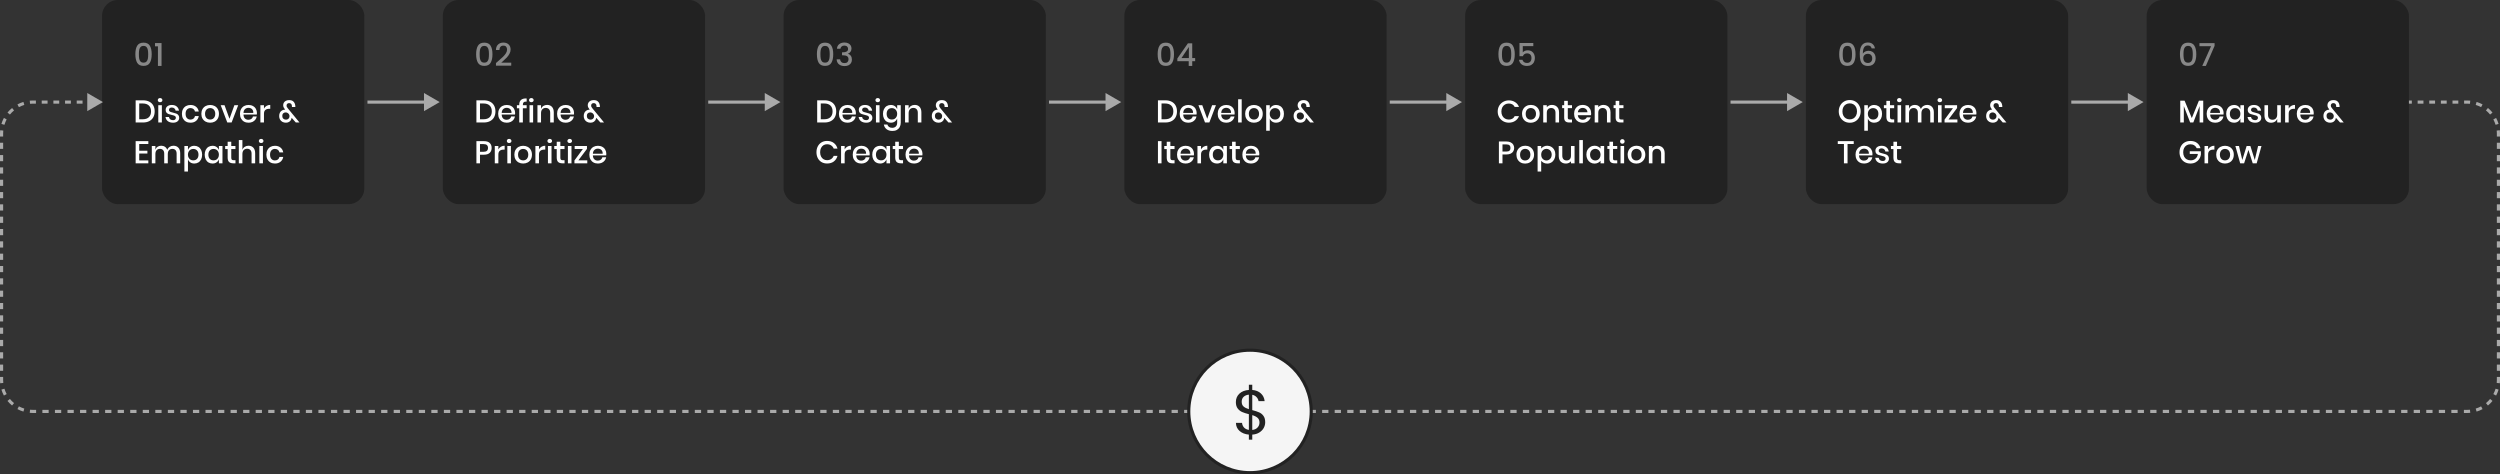 <svg xmlns="http://www.w3.org/2000/svg" width="1592" height="302" viewBox="0 0 1592 302" fill="none"><rect x="0" y="0" width="1592" height="302" fill="#333333" stroke="none"/><rect x="65" width="167" height="130" rx="10" fill="#222222"></rect><path d="M98.5 70.92C98.5 72.347 98.207 73.593 97.62 74.66C97.047 75.713 96.2 76.533 95.08 77.12C93.973 77.707 92.647 78 91.1 78H86.38V63.88H91.1C92.647 63.88 93.973 64.173 95.08 64.76C96.2 65.333 97.047 66.147 97.62 67.2C98.207 68.253 98.5 69.493 98.5 70.92ZM90.92 75.94C92.613 75.94 93.913 75.5 94.82 74.62C95.727 73.74 96.18 72.507 96.18 70.92C96.18 69.333 95.727 68.1 94.82 67.22C93.913 66.34 92.613 65.9 90.92 65.9H88.66V75.94H90.92ZM100.474 63.78C100.474 63.393 100.607 63.073 100.874 62.82C101.141 62.567 101.494 62.44 101.934 62.44C102.374 62.44 102.727 62.567 102.994 62.82C103.274 63.073 103.414 63.393 103.414 63.78C103.414 64.167 103.274 64.48 102.994 64.72C102.727 64.96 102.374 65.08 101.934 65.08C101.494 65.08 101.141 64.96 100.874 64.72C100.607 64.48 100.474 64.167 100.474 63.78ZM103.074 66.98V78H100.794V66.98H103.074ZM109.453 66.84C110.746 66.84 111.78 67.173 112.553 67.84C113.34 68.493 113.82 69.373 113.993 70.48H111.833C111.74 69.88 111.48 69.4 111.053 69.04C110.64 68.667 110.086 68.48 109.393 68.48C108.82 68.48 108.373 68.62 108.053 68.9C107.746 69.167 107.593 69.533 107.593 70C107.593 70.347 107.706 70.627 107.933 70.84C108.16 71.053 108.44 71.22 108.773 71.34C109.12 71.46 109.606 71.593 110.233 71.74C111.06 71.927 111.726 72.12 112.233 72.32C112.753 72.52 113.193 72.84 113.553 73.28C113.926 73.707 114.113 74.293 114.113 75.04C114.113 75.96 113.76 76.707 113.053 77.28C112.36 77.853 111.42 78.14 110.233 78.14C108.86 78.14 107.746 77.82 106.893 77.18C106.053 76.54 105.546 75.647 105.373 74.5H107.593C107.66 75.1 107.926 75.587 108.393 75.96C108.86 76.333 109.473 76.52 110.233 76.52C110.78 76.52 111.206 76.38 111.513 76.1C111.833 75.807 111.993 75.44 111.993 75C111.993 74.613 111.873 74.307 111.633 74.08C111.393 73.853 111.093 73.68 110.733 73.56C110.373 73.427 109.88 73.293 109.253 73.16C108.453 72.973 107.8 72.787 107.293 72.6C106.8 72.413 106.373 72.113 106.013 71.7C105.666 71.273 105.493 70.7 105.493 69.98C105.493 69.047 105.84 68.293 106.533 67.72C107.24 67.133 108.213 66.84 109.453 66.84ZM121.3 66.84C122.726 66.84 123.906 67.22 124.84 67.98C125.773 68.727 126.353 69.747 126.58 71.04H124.16C124.026 70.347 123.7 69.807 123.18 69.42C122.673 69.02 122.033 68.82 121.26 68.82C120.38 68.82 119.646 69.133 119.06 69.76C118.473 70.373 118.18 71.28 118.18 72.48C118.18 73.68 118.473 74.593 119.06 75.22C119.646 75.847 120.38 76.16 121.26 76.16C122.033 76.16 122.673 75.96 123.18 75.56C123.7 75.16 124.026 74.613 124.16 73.92H126.58C126.353 75.213 125.773 76.24 124.84 77C123.906 77.76 122.726 78.14 121.3 78.14C120.233 78.14 119.286 77.913 118.46 77.46C117.646 77.007 117.006 76.353 116.54 75.5C116.073 74.647 115.84 73.64 115.84 72.48C115.84 71.333 116.073 70.333 116.54 69.48C117.006 68.627 117.646 67.973 118.46 67.52C119.286 67.067 120.233 66.84 121.3 66.84ZM133.822 66.84C134.889 66.84 135.849 67.067 136.702 67.52C137.556 67.973 138.222 68.627 138.702 69.48C139.182 70.333 139.422 71.333 139.422 72.48C139.422 73.64 139.182 74.647 138.702 75.5C138.222 76.353 137.556 77.007 136.702 77.46C135.849 77.913 134.889 78.14 133.822 78.14C132.756 78.14 131.796 77.913 130.942 77.46C130.102 77.007 129.436 76.353 128.942 75.5C128.462 74.633 128.222 73.627 128.222 72.48C128.222 71.333 128.462 70.333 128.942 69.48C129.436 68.627 130.102 67.973 130.942 67.52C131.796 67.067 132.756 66.84 133.822 66.84ZM133.822 68.82C133.236 68.82 132.696 68.953 132.202 69.22C131.709 69.487 131.309 69.9 131.002 70.46C130.709 71.007 130.562 71.68 130.562 72.48C130.562 73.293 130.709 73.973 131.002 74.52C131.309 75.067 131.709 75.473 132.202 75.74C132.696 76.007 133.236 76.14 133.822 76.14C134.409 76.14 134.949 76.007 135.442 75.74C135.936 75.473 136.329 75.067 136.622 74.52C136.929 73.973 137.082 73.293 137.082 72.48C137.082 71.68 136.929 71.007 136.622 70.46C136.329 69.9 135.936 69.487 135.442 69.22C134.949 68.953 134.409 68.82 133.822 68.82ZM146.134 75.64L149.254 66.98H151.694L147.494 78H144.734L140.534 66.98H142.974L146.134 75.64ZM163.612 71.96C163.612 72.333 163.586 72.66 163.532 72.94H155.052C155.092 74.073 155.406 74.913 155.992 75.46C156.579 76.007 157.306 76.28 158.172 76.28C158.932 76.28 159.572 76.087 160.092 75.7C160.626 75.313 160.952 74.8 161.072 74.16H163.512C163.366 74.933 163.059 75.62 162.592 76.22C162.126 76.82 161.519 77.293 160.772 77.64C160.026 77.973 159.192 78.14 158.272 78.14C157.206 78.14 156.259 77.913 155.432 77.46C154.619 77.007 153.979 76.353 153.512 75.5C153.046 74.647 152.812 73.64 152.812 72.48C152.812 71.333 153.046 70.333 153.512 69.48C153.979 68.627 154.619 67.973 155.432 67.52C156.259 67.067 157.206 66.84 158.272 66.84C159.352 66.84 160.292 67.067 161.092 67.52C161.906 67.96 162.526 68.573 162.952 69.36C163.392 70.133 163.612 71 163.612 71.96ZM161.312 71.9C161.339 71.18 161.212 70.58 160.932 70.1C160.666 69.607 160.292 69.247 159.812 69.02C159.346 68.78 158.832 68.66 158.272 68.66C157.379 68.66 156.632 68.933 156.032 69.48C155.432 70.027 155.106 70.833 155.052 71.9H161.312ZM168.094 69.14C168.467 68.42 169 67.853 169.694 67.44C170.387 67.013 171.187 66.8 172.094 66.8V69.28H171.414C170.414 69.28 169.607 69.527 168.994 70.02C168.394 70.5 168.094 71.3 168.094 72.42V78H165.814V66.98H168.094V69.14ZM188.369 78L185.729 75.02C185.716 75.153 185.649 75.387 185.529 75.72C185.343 76.44 184.936 77.027 184.309 77.48C183.696 77.92 182.963 78.14 182.109 78.14C181.243 78.14 180.483 77.96 179.829 77.6C179.176 77.24 178.669 76.74 178.309 76.1C177.949 75.46 177.769 74.727 177.769 73.9C177.769 73.06 177.929 72.333 178.249 71.72C178.583 71.107 179.029 70.64 179.589 70.32C180.149 70 180.769 69.84 181.449 69.84H181.589L181.329 69.48C181.009 69.08 180.763 68.687 180.589 68.3C180.416 67.9 180.329 67.453 180.329 66.96C180.329 66.4 180.469 65.873 180.749 65.38C181.043 64.887 181.469 64.493 182.029 64.2C182.603 63.893 183.283 63.74 184.069 63.74C185.243 63.74 186.136 64.02 186.749 64.58C187.376 65.14 187.769 65.847 187.929 66.7C188.049 67.14 188.096 67.613 188.069 68.12H185.909V67.9C185.909 67.7 185.903 67.553 185.889 67.46C185.876 66.9 185.709 66.46 185.389 66.14C185.083 65.82 184.656 65.66 184.109 65.66C183.603 65.66 183.203 65.807 182.909 66.1C182.629 66.393 182.489 66.753 182.489 67.18C182.489 67.54 182.556 67.853 182.689 68.12C182.836 68.387 183.056 68.7 183.349 69.06L190.709 78H188.369ZM182.129 76.2C182.783 76.2 183.316 75.993 183.729 75.58C184.156 75.167 184.369 74.633 184.369 73.98C184.369 73.527 184.249 73.12 184.009 72.76C183.783 72.387 183.476 72.1 183.089 71.9C182.716 71.687 182.323 71.58 181.909 71.58C181.269 71.58 180.749 71.78 180.349 72.18C179.949 72.567 179.749 73.12 179.749 73.84C179.749 74.573 179.976 75.153 180.429 75.58C180.896 75.993 181.463 76.2 182.129 76.2ZM88.66 91.72V96H93.86V97.76H88.66V102.14H94.46V104H86.38V89.88H94.46V91.72H88.66ZM110.453 92.8C111.76 92.8 112.8 93.213 113.573 94.04C114.36 94.867 114.753 96.047 114.753 97.58V104H112.473V97.82C112.473 96.86 112.233 96.12 111.753 95.6C111.273 95.067 110.613 94.8 109.773 94.8C108.88 94.8 108.166 95.087 107.633 95.66C107.113 96.22 106.853 97.047 106.853 98.14V104H104.573V97.82C104.573 96.86 104.333 96.12 103.853 95.6C103.373 95.067 102.713 94.8 101.873 94.8C100.98 94.8 100.266 95.087 99.733 95.66C99.213 96.22 98.953 97.047 98.953 98.14V104H96.673V92.98H98.953V95.28C99.233 94.48 99.7 93.867 100.353 93.44C101.006 93.013 101.773 92.8 102.653 92.8C103.573 92.8 104.366 93.027 105.033 93.48C105.713 93.933 106.206 94.587 106.513 95.44C106.833 94.613 107.346 93.967 108.053 93.5C108.76 93.033 109.56 92.8 110.453 92.8ZM123.735 92.84C124.695 92.84 125.548 93.067 126.295 93.52C127.055 93.973 127.648 94.627 128.075 95.48C128.502 96.333 128.715 97.333 128.715 98.48C128.715 99.64 128.502 100.647 128.075 101.5C127.648 102.353 127.055 103.007 126.295 103.46C125.548 103.913 124.695 104.14 123.735 104.14C122.735 104.14 121.882 103.893 121.175 103.4C120.468 102.907 119.975 102.253 119.695 101.44V109.24H117.415V92.98H119.695V95.54C119.975 94.727 120.468 94.073 121.175 93.58C121.882 93.087 122.735 92.84 123.735 92.84ZM123.035 94.84C122.395 94.84 121.822 94.993 121.315 95.3C120.808 95.593 120.408 96.02 120.115 96.58C119.822 97.127 119.675 97.76 119.675 98.48C119.675 99.213 119.822 99.853 120.115 100.4C120.408 100.947 120.808 101.373 121.315 101.68C121.822 101.973 122.395 102.12 123.035 102.12C124.048 102.12 124.862 101.8 125.475 101.16C126.088 100.507 126.395 99.613 126.395 98.48C126.395 97.36 126.088 96.473 125.475 95.82C124.862 95.167 124.048 94.84 123.035 94.84ZM135.331 92.84C136.331 92.84 137.185 93.087 137.891 93.58C138.598 94.073 139.098 94.727 139.391 95.54V92.98H141.671V104H139.391V101.44C139.098 102.253 138.598 102.907 137.891 103.4C137.185 103.893 136.331 104.14 135.331 104.14C134.371 104.14 133.511 103.913 132.751 103.46C132.005 103.007 131.418 102.353 130.991 101.5C130.565 100.647 130.351 99.64 130.351 98.48C130.351 97.333 130.565 96.333 130.991 95.48C131.418 94.627 132.005 93.973 132.751 93.52C133.511 93.067 134.371 92.84 135.331 92.84ZM136.031 94.84C135.018 94.84 134.205 95.167 133.591 95.82C132.991 96.46 132.691 97.347 132.691 98.48C132.691 99.613 132.991 100.507 133.591 101.16C134.205 101.8 135.018 102.12 136.031 102.12C136.671 102.12 137.245 101.973 137.751 101.68C138.258 101.373 138.658 100.947 138.951 100.4C139.245 99.853 139.391 99.213 139.391 98.48C139.391 97.76 139.245 97.127 138.951 96.58C138.658 96.02 138.258 95.593 137.751 95.3C137.245 94.993 136.671 94.84 136.031 94.84ZM149.947 102.02V104H148.547C147.374 104 146.481 103.72 145.867 103.16C145.267 102.587 144.967 101.64 144.967 100.32V94.92H143.387V92.98H144.967V90.24H147.267V92.98H149.927V94.92H147.267V100.36C147.267 100.987 147.381 101.42 147.607 101.66C147.847 101.9 148.261 102.02 148.847 102.02H149.947ZM158.243 92.8C159.523 92.8 160.55 93.213 161.323 94.04C162.096 94.867 162.483 96.047 162.483 97.58V104H160.203V97.82C160.203 96.833 159.95 96.073 159.443 95.54C158.936 94.993 158.243 94.72 157.363 94.72C156.456 94.72 155.73 95.013 155.183 95.6C154.636 96.173 154.363 97.02 154.363 98.14V104H152.083V89.2H154.363V95.4C154.656 94.573 155.15 93.933 155.843 93.48C156.536 93.027 157.336 92.8 158.243 92.8ZM164.83 89.78C164.83 89.393 164.963 89.073 165.23 88.82C165.496 88.567 165.85 88.44 166.29 88.44C166.73 88.44 167.083 88.567 167.35 88.82C167.63 89.073 167.77 89.393 167.77 89.78C167.77 90.167 167.63 90.48 167.35 90.72C167.083 90.96 166.73 91.08 166.29 91.08C165.85 91.08 165.496 90.96 165.23 90.72C164.963 90.48 164.83 90.167 164.83 89.78ZM167.43 92.98V104H165.15V92.98H167.43ZM175.089 92.84C176.515 92.84 177.695 93.22 178.629 93.98C179.562 94.727 180.142 95.747 180.369 97.04H177.949C177.815 96.347 177.489 95.807 176.969 95.42C176.462 95.02 175.822 94.82 175.049 94.82C174.169 94.82 173.435 95.133 172.849 95.76C172.262 96.373 171.969 97.28 171.969 98.48C171.969 99.68 172.262 100.593 172.849 101.22C173.435 101.847 174.169 102.16 175.049 102.16C175.822 102.16 176.462 101.96 176.969 101.56C177.489 101.16 177.815 100.613 177.949 99.92H180.369C180.142 101.213 179.562 102.24 178.629 103C177.695 103.76 176.515 104.14 175.089 104.14C174.022 104.14 173.075 103.913 172.249 103.46C171.435 103.007 170.795 102.353 170.329 101.5C169.862 100.647 169.629 99.64 169.629 98.48C169.629 97.333 169.862 96.333 170.329 95.48C170.795 94.627 171.435 93.973 172.249 93.52C173.075 93.067 174.022 92.84 175.089 92.84Z" fill="white"></path><path d="M86.2 34.52C86.2 32.213 86.587 30.413 87.36 29.12C88.147 27.813 89.493 27.16 91.4 27.16C93.307 27.16 94.647 27.813 95.42 29.12C96.207 30.413 96.6 32.213 96.6 34.52C96.6 36.853 96.207 38.68 95.42 40C94.647 41.307 93.307 41.96 91.4 41.96C89.493 41.96 88.147 41.307 87.36 40C86.587 38.68 86.2 36.853 86.2 34.52ZM94.36 34.52C94.36 33.44 94.287 32.527 94.14 31.78C94.007 31.033 93.727 30.427 93.3 29.96C92.873 29.48 92.24 29.24 91.4 29.24C90.56 29.24 89.927 29.48 89.5 29.96C89.073 30.427 88.787 31.033 88.64 31.78C88.507 32.527 88.44 33.44 88.44 34.52C88.44 35.64 88.507 36.58 88.64 37.34C88.773 38.1 89.053 38.713 89.48 39.18C89.92 39.647 90.56 39.88 91.4 39.88C92.24 39.88 92.873 39.647 93.3 39.18C93.74 38.713 94.027 38.1 94.16 37.34C94.293 36.58 94.36 35.64 94.36 34.52ZM98.713 29.5V27.42H102.873V42H100.573V29.5H98.713Z" fill="#888888"></path><rect x="282" width="167" height="130" rx="10" fill="#222222"></rect><path d="M315.5 70.92C315.5 72.347 315.207 73.593 314.62 74.66C314.047 75.713 313.2 76.533 312.08 77.12C310.973 77.707 309.647 78 308.1 78H303.38V63.88H308.1C309.647 63.88 310.973 64.173 312.08 64.76C313.2 65.333 314.047 66.147 314.62 67.2C315.207 68.253 315.5 69.493 315.5 70.92ZM307.92 75.94C309.613 75.94 310.913 75.5 311.82 74.62C312.727 73.74 313.18 72.507 313.18 70.92C313.18 69.333 312.727 68.1 311.82 67.22C310.913 66.34 309.613 65.9 307.92 65.9H305.66V75.94H307.92ZM328.034 71.96C328.034 72.333 328.007 72.66 327.954 72.94H319.474C319.514 74.073 319.827 74.913 320.414 75.46C321.001 76.007 321.727 76.28 322.594 76.28C323.354 76.28 323.994 76.087 324.514 75.7C325.047 75.313 325.374 74.8 325.494 74.16H327.934C327.787 74.933 327.481 75.62 327.014 76.22C326.547 76.82 325.941 77.293 325.194 77.64C324.447 77.973 323.614 78.14 322.694 78.14C321.627 78.14 320.681 77.913 319.854 77.46C319.041 77.007 318.401 76.353 317.934 75.5C317.467 74.647 317.234 73.64 317.234 72.48C317.234 71.333 317.467 70.333 317.934 69.48C318.401 68.627 319.041 67.973 319.854 67.52C320.681 67.067 321.627 66.84 322.694 66.84C323.774 66.84 324.714 67.067 325.514 67.52C326.327 67.96 326.947 68.573 327.374 69.36C327.814 70.133 328.034 71 328.034 71.96ZM325.734 71.9C325.761 71.18 325.634 70.58 325.354 70.1C325.087 69.607 324.714 69.247 324.234 69.02C323.767 68.78 323.254 68.66 322.694 68.66C321.801 68.66 321.054 68.933 320.454 69.48C319.854 70.027 319.527 70.833 319.474 71.9H325.734ZM335.375 64.7C334.482 64.66 333.855 64.807 333.495 65.14C333.135 65.46 332.955 66.013 332.955 66.8V66.98H335.375V68.94H332.955V78H330.655V68.94H329.155V66.98H330.655V66.62C330.655 65.273 331.049 64.267 331.835 63.6C332.622 62.92 333.802 62.62 335.375 62.7V64.7ZM336.888 63.78C336.888 63.393 337.021 63.073 337.288 62.82C337.555 62.567 337.908 62.44 338.348 62.44C338.788 62.44 339.141 62.567 339.408 62.82C339.688 63.073 339.828 63.393 339.828 63.78C339.828 64.167 339.688 64.48 339.408 64.72C339.141 64.96 338.788 65.08 338.348 65.08C337.908 65.08 337.555 64.96 337.288 64.72C337.021 64.48 336.888 64.167 336.888 63.78ZM339.488 66.98V78H337.208V66.98H339.488ZM348.407 66.8C349.687 66.8 350.714 67.213 351.487 68.04C352.261 68.867 352.647 70.047 352.647 71.58V78H350.367V71.82C350.367 70.833 350.114 70.073 349.607 69.54C349.101 68.993 348.407 68.72 347.527 68.72C346.621 68.72 345.894 69.013 345.347 69.6C344.801 70.173 344.527 71.02 344.527 72.14V78H342.247V66.98H344.527V69.4C344.821 68.573 345.314 67.933 346.007 67.48C346.701 67.027 347.501 66.8 348.407 66.8ZM365.554 71.96C365.554 72.333 365.527 72.66 365.474 72.94H356.994C357.034 74.073 357.347 74.913 357.934 75.46C358.52 76.007 359.247 76.28 360.114 76.28C360.874 76.28 361.514 76.087 362.034 75.7C362.567 75.313 362.894 74.8 363.014 74.16H365.454C365.307 74.933 365 75.62 364.534 76.22C364.067 76.82 363.46 77.293 362.714 77.64C361.967 77.973 361.134 78.14 360.214 78.14C359.147 78.14 358.2 77.913 357.374 77.46C356.56 77.007 355.92 76.353 355.454 75.5C354.987 74.647 354.754 73.64 354.754 72.48C354.754 71.333 354.987 70.333 355.454 69.48C355.92 68.627 356.56 67.973 357.374 67.52C358.2 67.067 359.147 66.84 360.214 66.84C361.294 66.84 362.234 67.067 363.034 67.52C363.847 67.96 364.467 68.573 364.894 69.36C365.334 70.133 365.554 71 365.554 71.96ZM363.254 71.9C363.28 71.18 363.154 70.58 362.874 70.1C362.607 69.607 362.234 69.247 361.754 69.02C361.287 68.78 360.774 68.66 360.214 68.66C359.32 68.66 358.574 68.933 357.974 69.48C357.374 70.027 357.047 70.833 356.994 71.9H363.254ZM382.323 78L379.683 75.02C379.669 75.153 379.603 75.387 379.483 75.72C379.296 76.44 378.889 77.027 378.263 77.48C377.649 77.92 376.916 78.14 376.062 78.14C375.196 78.14 374.436 77.96 373.783 77.6C373.129 77.24 372.623 76.74 372.263 76.1C371.903 75.46 371.722 74.727 371.722 73.9C371.722 73.06 371.883 72.333 372.203 71.72C372.536 71.107 372.983 70.64 373.543 70.32C374.103 70 374.723 69.84 375.403 69.84H375.543L375.283 69.48C374.963 69.08 374.716 68.687 374.543 68.3C374.369 67.9 374.283 67.453 374.283 66.96C374.283 66.4 374.423 65.873 374.703 65.38C374.996 64.887 375.423 64.493 375.983 64.2C376.556 63.893 377.236 63.74 378.023 63.74C379.196 63.74 380.089 64.02 380.703 64.58C381.329 65.14 381.723 65.847 381.883 66.7C382.003 67.14 382.049 67.613 382.023 68.12H379.863V67.9C379.863 67.7 379.856 67.553 379.843 67.46C379.829 66.9 379.663 66.46 379.343 66.14C379.036 65.82 378.609 65.66 378.063 65.66C377.556 65.66 377.156 65.807 376.863 66.1C376.583 66.393 376.443 66.753 376.443 67.18C376.443 67.54 376.509 67.853 376.643 68.12C376.789 68.387 377.009 68.7 377.303 69.06L384.663 78H382.323ZM376.083 76.2C376.736 76.2 377.269 75.993 377.683 75.58C378.109 75.167 378.323 74.633 378.323 73.98C378.323 73.527 378.203 73.12 377.963 72.76C377.736 72.387 377.429 72.1 377.043 71.9C376.669 71.687 376.276 71.58 375.863 71.58C375.223 71.58 374.703 71.78 374.303 72.18C373.902 72.567 373.702 73.12 373.702 73.84C373.702 74.573 373.929 75.153 374.383 75.58C374.849 75.993 375.416 76.2 376.083 76.2ZM305.66 98.52V104H303.38V89.88H308.18C309.807 89.88 311.027 90.267 311.84 91.04C312.667 91.813 313.08 92.873 313.08 94.22C313.08 95.553 312.66 96.607 311.82 97.38C310.98 98.14 309.767 98.52 308.18 98.52H305.66ZM307.94 96.66C309.82 96.66 310.76 95.847 310.76 94.22C310.76 93.42 310.533 92.813 310.08 92.4C309.64 91.973 308.927 91.76 307.94 91.76H305.66V96.66H307.94ZM317.359 95.14C317.733 94.42 318.266 93.853 318.959 93.44C319.653 93.013 320.453 92.8 321.359 92.8V95.28H320.679C319.679 95.28 318.873 95.527 318.259 96.02C317.659 96.5 317.359 97.3 317.359 98.42V104H315.079V92.98H317.359V95.14ZM322.748 89.78C322.748 89.393 322.881 89.073 323.148 88.82C323.414 88.567 323.768 88.44 324.208 88.44C324.648 88.44 325.001 88.567 325.268 88.82C325.548 89.073 325.688 89.393 325.688 89.78C325.688 90.167 325.548 90.48 325.268 90.72C325.001 90.96 324.648 91.08 324.208 91.08C323.768 91.08 323.414 90.96 323.148 90.72C322.881 90.48 322.748 90.167 322.748 89.78ZM325.348 92.98V104H323.068V92.98H325.348ZM333.147 92.84C334.213 92.84 335.173 93.067 336.027 93.52C336.88 93.973 337.547 94.627 338.027 95.48C338.507 96.333 338.747 97.333 338.747 98.48C338.747 99.64 338.507 100.647 338.027 101.5C337.547 102.353 336.88 103.007 336.027 103.46C335.173 103.913 334.213 104.14 333.147 104.14C332.08 104.14 331.12 103.913 330.267 103.46C329.427 103.007 328.76 102.353 328.267 101.5C327.787 100.633 327.547 99.627 327.547 98.48C327.547 97.333 327.787 96.333 328.267 95.48C328.76 94.627 329.427 93.973 330.267 93.52C331.12 93.067 332.08 92.84 333.147 92.84ZM333.147 94.82C332.56 94.82 332.02 94.953 331.527 95.22C331.033 95.487 330.633 95.9 330.327 96.46C330.033 97.007 329.887 97.68 329.887 98.48C329.887 99.293 330.033 99.973 330.327 100.52C330.633 101.067 331.033 101.473 331.527 101.74C332.02 102.007 332.56 102.14 333.147 102.14C333.733 102.14 334.273 102.007 334.767 101.74C335.26 101.473 335.653 101.067 335.947 100.52C336.253 99.973 336.407 99.293 336.407 98.48C336.407 97.68 336.253 97.007 335.947 96.46C335.653 95.9 335.26 95.487 334.767 95.22C334.273 94.953 333.733 94.82 333.147 94.82ZM343.219 95.14C343.592 94.42 344.125 93.853 344.819 93.44C345.512 93.013 346.312 92.8 347.219 92.8V95.28H346.539C345.539 95.28 344.732 95.527 344.119 96.02C343.519 96.5 343.219 97.3 343.219 98.42V104H340.939V92.98H343.219V95.14ZM348.607 89.78C348.607 89.393 348.74 89.073 349.007 88.82C349.274 88.567 349.627 88.44 350.067 88.44C350.507 88.44 350.86 88.567 351.127 88.82C351.407 89.073 351.547 89.393 351.547 89.78C351.547 90.167 351.407 90.48 351.127 90.72C350.86 90.96 350.507 91.08 350.067 91.08C349.627 91.08 349.274 90.96 349.007 90.72C348.74 90.48 348.607 90.167 348.607 89.78ZM351.207 92.98V104H348.927V92.98H351.207ZM359.506 102.02V104H358.106C356.933 104 356.039 103.72 355.426 103.16C354.826 102.587 354.526 101.64 354.526 100.32V94.92H352.946V92.98H354.526V90.24H356.826V92.98H359.486V94.92H356.826V100.36C356.826 100.987 356.939 101.42 357.166 101.66C357.406 101.9 357.819 102.02 358.406 102.02H359.506ZM361.322 89.78C361.322 89.393 361.455 89.073 361.722 88.82C361.988 88.567 362.342 88.44 362.782 88.44C363.222 88.44 363.575 88.567 363.842 88.82C364.122 89.073 364.262 89.393 364.262 89.78C364.262 90.167 364.122 90.48 363.842 90.72C363.575 90.96 363.222 91.08 362.782 91.08C362.342 91.08 361.988 90.96 361.722 90.72C361.455 90.48 361.322 90.167 361.322 89.78ZM363.922 92.98V104H361.642V92.98H363.922ZM368.321 102.08H373.981V104H365.801V102.18L371.161 94.9H365.941V92.98H373.781V94.8L368.321 102.08ZM386.1 97.96C386.1 98.333 386.074 98.66 386.02 98.94H377.54C377.58 100.073 377.894 100.913 378.48 101.46C379.067 102.007 379.794 102.28 380.66 102.28C381.42 102.28 382.06 102.087 382.58 101.7C383.114 101.313 383.44 100.8 383.56 100.16H386C385.854 100.933 385.547 101.62 385.08 102.22C384.614 102.82 384.007 103.293 383.26 103.64C382.514 103.973 381.68 104.14 380.76 104.14C379.694 104.14 378.747 103.913 377.92 103.46C377.107 103.007 376.467 102.353 376 101.5C375.534 100.647 375.3 99.64 375.3 98.48C375.3 97.333 375.534 96.333 376 95.48C376.467 94.627 377.107 93.973 377.92 93.52C378.747 93.067 379.694 92.84 380.76 92.84C381.84 92.84 382.78 93.067 383.58 93.52C384.394 93.96 385.014 94.573 385.44 95.36C385.88 96.133 386.1 97 386.1 97.96ZM383.8 97.9C383.827 97.18 383.7 96.58 383.42 96.1C383.154 95.607 382.78 95.247 382.3 95.02C381.834 94.78 381.32 94.66 380.76 94.66C379.867 94.66 379.12 94.933 378.52 95.48C377.92 96.027 377.594 96.833 377.54 97.9H383.8Z" fill="white"></path><path d="M303.2 34.52C303.2 32.213 303.587 30.413 304.36 29.12C305.147 27.813 306.493 27.16 308.4 27.16C310.307 27.16 311.647 27.813 312.42 29.12C313.207 30.413 313.6 32.213 313.6 34.52C313.6 36.853 313.207 38.68 312.42 40C311.647 41.307 310.307 41.96 308.4 41.96C306.493 41.96 305.147 41.307 304.36 40C303.587 38.68 303.2 36.853 303.2 34.52ZM311.36 34.52C311.36 33.44 311.287 32.527 311.14 31.78C311.007 31.033 310.727 30.427 310.3 29.96C309.873 29.48 309.24 29.24 308.4 29.24C307.56 29.24 306.927 29.48 306.5 29.96C306.073 30.427 305.787 31.033 305.64 31.78C305.507 32.527 305.44 33.44 305.44 34.52C305.44 35.64 305.507 36.58 305.64 37.34C305.773 38.1 306.053 38.713 306.48 39.18C306.92 39.647 307.56 39.88 308.4 39.88C309.24 39.88 309.873 39.647 310.3 39.18C310.74 38.713 311.027 38.1 311.16 37.34C311.293 36.58 311.36 35.64 311.36 34.52ZM317.273 38.9C318.553 37.793 319.559 36.887 320.293 36.18C321.039 35.46 321.659 34.713 322.153 33.94C322.646 33.167 322.893 32.393 322.893 31.62C322.893 30.82 322.699 30.193 322.313 29.74C321.939 29.287 321.346 29.06 320.533 29.06C319.746 29.06 319.133 29.313 318.693 29.82C318.266 30.313 318.039 30.98 318.013 31.82H315.813C315.853 30.3 316.306 29.14 317.173 28.34C318.053 27.527 319.166 27.12 320.513 27.12C321.966 27.12 323.099 27.52 323.913 28.32C324.739 29.12 325.153 30.187 325.153 31.52C325.153 32.48 324.906 33.407 324.413 34.3C323.933 35.18 323.353 35.973 322.673 36.68C322.006 37.373 321.153 38.18 320.113 39.1L319.213 39.9H325.553V41.8H315.833V40.14L317.273 38.9Z" fill="#888888"></path><rect x="499" width="167" height="130" rx="10" fill="#222222"></rect><path d="M532.5 70.92C532.5 72.347 532.207 73.593 531.62 74.66C531.047 75.713 530.2 76.533 529.08 77.12C527.973 77.707 526.647 78 525.1 78H520.38V63.88H525.1C526.647 63.88 527.973 64.173 529.08 64.76C530.2 65.333 531.047 66.147 531.62 67.2C532.207 68.253 532.5 69.493 532.5 70.92ZM524.92 75.94C526.613 75.94 527.913 75.5 528.82 74.62C529.727 73.74 530.18 72.507 530.18 70.92C530.18 69.333 529.727 68.1 528.82 67.22C527.913 66.34 526.613 65.9 524.92 65.9H522.66V75.94H524.92ZM545.034 71.96C545.034 72.333 545.007 72.66 544.954 72.94H536.474C536.514 74.073 536.827 74.913 537.414 75.46C538.001 76.007 538.727 76.28 539.594 76.28C540.354 76.28 540.994 76.087 541.514 75.7C542.047 75.313 542.374 74.8 542.494 74.16H544.934C544.787 74.933 544.481 75.62 544.014 76.22C543.547 76.82 542.941 77.293 542.194 77.64C541.447 77.973 540.614 78.14 539.694 78.14C538.627 78.14 537.681 77.913 536.854 77.46C536.041 77.007 535.401 76.353 534.934 75.5C534.467 74.647 534.234 73.64 534.234 72.48C534.234 71.333 534.467 70.333 534.934 69.48C535.401 68.627 536.041 67.973 536.854 67.52C537.681 67.067 538.627 66.84 539.694 66.84C540.774 66.84 541.714 67.067 542.514 67.52C543.327 67.96 543.947 68.573 544.374 69.36C544.814 70.133 545.034 71 545.034 71.96ZM542.734 71.9C542.761 71.18 542.634 70.58 542.354 70.1C542.087 69.607 541.714 69.247 541.234 69.02C540.767 68.78 540.254 68.66 539.694 68.66C538.801 68.66 538.054 68.933 537.454 69.48C536.854 70.027 536.527 70.833 536.474 71.9H542.734ZM550.855 66.84C552.149 66.84 553.182 67.173 553.955 67.84C554.742 68.493 555.222 69.373 555.395 70.48H553.235C553.142 69.88 552.882 69.4 552.455 69.04C552.042 68.667 551.489 68.48 550.795 68.48C550.222 68.48 549.775 68.62 549.455 68.9C549.149 69.167 548.995 69.533 548.995 70C548.995 70.347 549.109 70.627 549.335 70.84C549.562 71.053 549.842 71.22 550.175 71.34C550.522 71.46 551.009 71.593 551.635 71.74C552.462 71.927 553.129 72.12 553.635 72.32C554.155 72.52 554.595 72.84 554.955 73.28C555.329 73.707 555.515 74.293 555.515 75.04C555.515 75.96 555.162 76.707 554.455 77.28C553.762 77.853 552.822 78.14 551.635 78.14C550.262 78.14 549.149 77.82 548.295 77.18C547.455 76.54 546.949 75.647 546.775 74.5H548.995C549.062 75.1 549.329 75.587 549.795 75.96C550.262 76.333 550.875 76.52 551.635 76.52C552.182 76.52 552.609 76.38 552.915 76.1C553.235 75.807 553.395 75.44 553.395 75C553.395 74.613 553.275 74.307 553.035 74.08C552.795 73.853 552.495 73.68 552.135 73.56C551.775 73.427 551.282 73.293 550.655 73.16C549.855 72.973 549.202 72.787 548.695 72.6C548.202 72.413 547.775 72.113 547.415 71.7C547.069 71.273 546.895 70.7 546.895 69.98C546.895 69.047 547.242 68.293 547.935 67.72C548.642 67.133 549.615 66.84 550.855 66.84ZM557.482 63.78C557.482 63.393 557.615 63.073 557.882 62.82C558.149 62.567 558.502 62.44 558.942 62.44C559.382 62.44 559.735 62.567 560.002 62.82C560.282 63.073 560.422 63.393 560.422 63.78C560.422 64.167 560.282 64.48 560.002 64.72C559.735 64.96 559.382 65.08 558.942 65.08C558.502 65.08 558.149 64.96 557.882 64.72C557.615 64.48 557.482 64.167 557.482 63.78ZM560.082 66.98V78H557.802V66.98H560.082ZM567.261 66.84C568.261 66.84 569.114 67.087 569.821 67.58C570.528 68.073 571.028 68.727 571.321 69.54V66.98H573.601V78.12C573.601 79.147 573.388 80.053 572.961 80.84C572.548 81.64 571.948 82.267 571.161 82.72C570.374 83.173 569.441 83.4 568.361 83.4C566.814 83.4 565.561 83.033 564.601 82.3C563.654 81.567 563.061 80.573 562.821 79.32H565.081C565.268 79.973 565.628 80.48 566.161 80.84C566.694 81.213 567.374 81.4 568.201 81.4C569.108 81.4 569.854 81.12 570.441 80.56C571.028 80 571.321 79.187 571.321 78.12V75.44C571.028 76.253 570.528 76.907 569.821 77.4C569.114 77.893 568.261 78.14 567.261 78.14C566.301 78.14 565.441 77.913 564.681 77.46C563.934 77.007 563.348 76.353 562.921 75.5C562.494 74.647 562.281 73.64 562.281 72.48C562.281 71.333 562.494 70.333 562.921 69.48C563.348 68.627 563.934 67.973 564.681 67.52C565.441 67.067 566.301 66.84 567.261 66.84ZM567.961 68.84C566.948 68.84 566.134 69.167 565.521 69.82C564.921 70.46 564.621 71.347 564.621 72.48C564.621 73.613 564.921 74.507 565.521 75.16C566.134 75.8 566.948 76.12 567.961 76.12C568.601 76.12 569.174 75.973 569.681 75.68C570.188 75.373 570.588 74.947 570.881 74.4C571.174 73.853 571.321 73.213 571.321 72.48C571.321 71.76 571.174 71.127 570.881 70.58C570.588 70.02 570.188 69.593 569.681 69.3C569.174 68.993 568.601 68.84 567.961 68.84ZM582.497 66.8C583.777 66.8 584.804 67.213 585.577 68.04C586.35 68.867 586.737 70.047 586.737 71.58V78H584.457V71.82C584.457 70.833 584.204 70.073 583.697 69.54C583.19 68.993 582.497 68.72 581.617 68.72C580.71 68.72 579.984 69.013 579.437 69.6C578.89 70.173 578.617 71.02 578.617 72.14V78H576.337V66.98H578.617V69.4C578.91 68.573 579.404 67.933 580.097 67.48C580.79 67.027 581.59 66.8 582.497 66.8ZM603.971 78L601.331 75.02C601.318 75.153 601.251 75.387 601.131 75.72C600.944 76.44 600.538 77.027 599.911 77.48C599.298 77.92 598.564 78.14 597.711 78.14C596.844 78.14 596.084 77.96 595.431 77.6C594.778 77.24 594.271 76.74 593.911 76.1C593.551 75.46 593.371 74.727 593.371 73.9C593.371 73.06 593.531 72.333 593.851 71.72C594.184 71.107 594.631 70.64 595.191 70.32C595.751 70 596.371 69.84 597.051 69.84H597.191L596.931 69.48C596.611 69.08 596.364 68.687 596.191 68.3C596.018 67.9 595.931 67.453 595.931 66.96C595.931 66.4 596.071 65.873 596.351 65.38C596.644 64.887 597.071 64.493 597.631 64.2C598.204 63.893 598.884 63.74 599.671 63.74C600.844 63.74 601.738 64.02 602.351 64.58C602.978 65.14 603.371 65.847 603.531 66.7C603.651 67.14 603.698 67.613 603.671 68.12H601.511V67.9C601.511 67.7 601.504 67.553 601.491 67.46C601.478 66.9 601.311 66.46 600.991 66.14C600.684 65.82 600.258 65.66 599.711 65.66C599.204 65.66 598.804 65.807 598.511 66.1C598.231 66.393 598.091 66.753 598.091 67.18C598.091 67.54 598.158 67.853 598.291 68.12C598.438 68.387 598.658 68.7 598.951 69.06L606.311 78H603.971ZM597.731 76.2C598.384 76.2 598.918 75.993 599.331 75.58C599.758 75.167 599.971 74.633 599.971 73.98C599.971 73.527 599.851 73.12 599.611 72.76C599.384 72.387 599.078 72.1 598.691 71.9C598.318 71.687 597.924 71.58 597.511 71.58C596.871 71.58 596.351 71.78 595.951 72.18C595.551 72.567 595.351 73.12 595.351 73.84C595.351 74.573 595.578 75.153 596.031 75.58C596.498 75.993 597.064 76.2 597.731 76.2ZM526.68 89.74C528.413 89.74 529.853 90.18 531 91.06C532.147 91.94 532.92 93.133 533.32 94.64H530.9C530.567 93.787 530.033 93.113 529.3 92.62C528.58 92.113 527.693 91.86 526.64 91.86C525.8 91.86 525.047 92.067 524.38 92.48C523.727 92.893 523.207 93.487 522.82 94.26C522.447 95.02 522.26 95.913 522.26 96.94C522.26 97.953 522.447 98.847 522.82 99.62C523.207 100.38 523.727 100.967 524.38 101.38C525.047 101.793 525.8 102 526.64 102C527.693 102 528.58 101.753 529.3 101.26C530.033 100.753 530.567 100.08 530.9 99.24H533.32C532.92 100.747 532.147 101.94 531 102.82C529.853 103.687 528.413 104.12 526.68 104.12C525.347 104.12 524.167 103.82 523.14 103.22C522.113 102.607 521.32 101.76 520.76 100.68C520.2 99.587 519.92 98.34 519.92 96.94C519.92 95.54 520.2 94.3 520.76 93.22C521.32 92.127 522.113 91.273 523.14 90.66C524.167 90.047 525.347 89.74 526.68 89.74ZM537.875 95.14C538.248 94.42 538.782 93.853 539.475 93.44C540.168 93.013 540.968 92.8 541.875 92.8V95.28H541.195C540.195 95.28 539.388 95.527 538.775 96.02C538.175 96.5 537.875 97.3 537.875 98.42V104H535.595V92.98H537.875V95.14ZM553.823 97.96C553.823 98.333 553.796 98.66 553.743 98.94H545.263C545.303 100.073 545.616 100.913 546.203 101.46C546.79 102.007 547.516 102.28 548.383 102.28C549.143 102.28 549.783 102.087 550.303 101.7C550.836 101.313 551.163 100.8 551.283 100.16H553.723C553.576 100.933 553.27 101.62 552.803 102.22C552.336 102.82 551.73 103.293 550.983 103.64C550.236 103.973 549.403 104.14 548.483 104.14C547.416 104.14 546.47 103.913 545.643 103.46C544.83 103.007 544.19 102.353 543.723 101.5C543.256 100.647 543.023 99.64 543.023 98.48C543.023 97.333 543.256 96.333 543.723 95.48C544.19 94.627 544.83 93.973 545.643 93.52C546.47 93.067 547.416 92.84 548.483 92.84C549.563 92.84 550.503 93.067 551.303 93.52C552.116 93.96 552.736 94.573 553.163 95.36C553.603 96.133 553.823 97 553.823 97.96ZM551.523 97.9C551.55 97.18 551.423 96.58 551.143 96.1C550.876 95.607 550.503 95.247 550.023 95.02C549.556 94.78 549.043 94.66 548.483 94.66C547.59 94.66 546.843 94.933 546.243 95.48C545.643 96.027 545.316 96.833 545.263 97.9H551.523ZM560.445 92.84C561.445 92.84 562.298 93.087 563.005 93.58C563.711 94.073 564.211 94.727 564.505 95.54V92.98H566.785V104H564.505V101.44C564.211 102.253 563.711 102.907 563.005 103.4C562.298 103.893 561.445 104.14 560.445 104.14C559.485 104.14 558.625 103.913 557.865 103.46C557.118 103.007 556.531 102.353 556.105 101.5C555.678 100.647 555.465 99.64 555.465 98.48C555.465 97.333 555.678 96.333 556.105 95.48C556.531 94.627 557.118 93.973 557.865 93.52C558.625 93.067 559.485 92.84 560.445 92.84ZM561.145 94.84C560.131 94.84 559.318 95.167 558.705 95.82C558.105 96.46 557.805 97.347 557.805 98.48C557.805 99.613 558.105 100.507 558.705 101.16C559.318 101.8 560.131 102.12 561.145 102.12C561.785 102.12 562.358 101.973 562.865 101.68C563.371 101.373 563.771 100.947 564.065 100.4C564.358 99.853 564.505 99.213 564.505 98.48C564.505 97.76 564.358 97.127 564.065 96.58C563.771 96.02 563.371 95.593 562.865 95.3C562.358 94.993 561.785 94.84 561.145 94.84ZM575.061 102.02V104H573.661C572.487 104 571.594 103.72 570.981 103.16C570.381 102.587 570.081 101.64 570.081 100.32V94.92H568.501V92.98H570.081V90.24H572.381V92.98H575.041V94.92H572.381V100.36C572.381 100.987 572.494 101.42 572.721 101.66C572.961 101.9 573.374 102.02 573.961 102.02H575.061ZM587.436 97.96C587.436 98.333 587.41 98.66 587.356 98.94H578.876C578.916 100.073 579.23 100.913 579.816 101.46C580.403 102.007 581.13 102.28 581.996 102.28C582.756 102.28 583.396 102.087 583.916 101.7C584.45 101.313 584.776 100.8 584.896 100.16H587.336C587.19 100.933 586.883 101.62 586.416 102.22C585.95 102.82 585.343 103.293 584.596 103.64C583.85 103.973 583.016 104.14 582.096 104.14C581.03 104.14 580.083 103.913 579.256 103.46C578.443 103.007 577.803 102.353 577.336 101.5C576.87 100.647 576.636 99.64 576.636 98.48C576.636 97.333 576.87 96.333 577.336 95.48C577.803 94.627 578.443 93.973 579.256 93.52C580.083 93.067 581.03 92.84 582.096 92.84C583.176 92.84 584.116 93.067 584.916 93.52C585.73 93.96 586.35 94.573 586.776 95.36C587.216 96.133 587.436 97 587.436 97.96ZM585.136 97.9C585.163 97.18 585.036 96.58 584.756 96.1C584.49 95.607 584.116 95.247 583.636 95.02C583.17 94.78 582.656 94.66 582.096 94.66C581.203 94.66 580.456 94.933 579.856 95.48C579.256 96.027 578.93 96.833 578.876 97.9H585.136Z" fill="white"></path><path d="M520.2 34.52C520.2 32.213 520.587 30.413 521.36 29.12C522.147 27.813 523.493 27.16 525.4 27.16C527.307 27.16 528.647 27.813 529.42 29.12C530.207 30.413 530.6 32.213 530.6 34.52C530.6 36.853 530.207 38.68 529.42 40C528.647 41.307 527.307 41.96 525.4 41.96C523.493 41.96 522.147 41.307 521.36 40C520.587 38.68 520.2 36.853 520.2 34.52ZM528.36 34.52C528.36 33.44 528.287 32.527 528.14 31.78C528.007 31.033 527.727 30.427 527.3 29.96C526.873 29.48 526.24 29.24 525.4 29.24C524.56 29.24 523.927 29.48 523.5 29.96C523.073 30.427 522.787 31.033 522.64 31.78C522.507 32.527 522.44 33.44 522.44 34.52C522.44 35.64 522.507 36.58 522.64 37.34C522.773 38.1 523.053 38.713 523.48 39.18C523.92 39.647 524.56 39.88 525.4 39.88C526.24 39.88 526.873 39.647 527.3 39.18C527.74 38.713 528.027 38.1 528.16 37.34C528.293 36.58 528.36 35.64 528.36 34.52ZM532.973 31.02C533.053 29.78 533.526 28.813 534.393 28.12C535.273 27.427 536.393 27.08 537.753 27.08C538.686 27.08 539.493 27.247 540.173 27.58C540.853 27.913 541.366 28.367 541.713 28.94C542.059 29.513 542.233 30.16 542.233 30.88C542.233 31.707 542.013 32.413 541.573 33C541.133 33.587 540.606 33.98 539.993 34.18V34.26C540.779 34.5 541.393 34.94 541.833 35.58C542.273 36.207 542.493 37.013 542.493 38C542.493 38.787 542.313 39.487 541.953 40.1C541.593 40.713 541.059 41.2 540.353 41.56C539.646 41.907 538.799 42.08 537.813 42.08C536.373 42.08 535.186 41.713 534.253 40.98C533.333 40.233 532.839 39.167 532.773 37.78H534.973C535.026 38.487 535.299 39.067 535.793 39.52C536.286 39.96 536.953 40.18 537.793 40.18C538.606 40.18 539.233 39.96 539.673 39.52C540.113 39.067 540.333 38.487 540.333 37.78C540.333 36.847 540.033 36.187 539.433 35.8C538.846 35.4 537.939 35.2 536.713 35.2H536.193V33.32H536.733C537.813 33.307 538.633 33.127 539.193 32.78C539.766 32.433 540.053 31.887 540.053 31.14C540.053 30.5 539.846 29.993 539.433 29.62C539.019 29.233 538.433 29.04 537.673 29.04C536.926 29.04 536.346 29.233 535.933 29.62C535.519 29.993 535.273 30.46 535.193 31.02H532.973Z" fill="#888888"></path><rect x="716" width="167" height="130" rx="10" fill="#222222"></rect><path d="M749.5 70.92C749.5 72.347 749.207 73.593 748.62 74.66C748.047 75.713 747.2 76.533 746.08 77.12C744.973 77.707 743.647 78 742.1 78H737.38V63.88H742.1C743.647 63.88 744.973 64.173 746.08 64.76C747.2 65.333 748.047 66.147 748.62 67.2C749.207 68.253 749.5 69.493 749.5 70.92ZM741.92 75.94C743.613 75.94 744.913 75.5 745.82 74.62C746.727 73.74 747.18 72.507 747.18 70.92C747.18 69.333 746.727 68.1 745.82 67.22C744.913 66.34 743.613 65.9 741.92 65.9H739.66V75.94H741.92ZM762.034 71.96C762.034 72.333 762.007 72.66 761.954 72.94H753.474C753.514 74.073 753.827 74.913 754.414 75.46C755.001 76.007 755.727 76.28 756.594 76.28C757.354 76.28 757.994 76.087 758.514 75.7C759.047 75.313 759.374 74.8 759.494 74.16H761.934C761.787 74.933 761.481 75.62 761.014 76.22C760.547 76.82 759.941 77.293 759.194 77.64C758.447 77.973 757.614 78.14 756.694 78.14C755.627 78.14 754.681 77.913 753.854 77.46C753.041 77.007 752.401 76.353 751.934 75.5C751.467 74.647 751.234 73.64 751.234 72.48C751.234 71.333 751.467 70.333 751.934 69.48C752.401 68.627 753.041 67.973 753.854 67.52C754.681 67.067 755.627 66.84 756.694 66.84C757.774 66.84 758.714 67.067 759.514 67.52C760.327 67.96 760.947 68.573 761.374 69.36C761.814 70.133 762.034 71 762.034 71.96ZM759.734 71.9C759.761 71.18 759.634 70.58 759.354 70.1C759.087 69.607 758.714 69.247 758.234 69.02C757.767 68.78 757.254 68.66 756.694 68.66C755.801 68.66 755.054 68.933 754.454 69.48C753.854 70.027 753.527 70.833 753.474 71.9H759.734ZM768.755 75.64L771.875 66.98H774.315L770.115 78H767.355L763.155 66.98H765.595L768.755 75.64ZM786.233 71.96C786.233 72.333 786.207 72.66 786.153 72.94H777.673C777.713 74.073 778.027 74.913 778.613 75.46C779.2 76.007 779.927 76.28 780.793 76.28C781.553 76.28 782.193 76.087 782.713 75.7C783.247 75.313 783.573 74.8 783.693 74.16H786.133C785.987 74.933 785.68 75.62 785.213 76.22C784.747 76.82 784.14 77.293 783.393 77.64C782.647 77.973 781.813 78.14 780.893 78.14C779.827 78.14 778.88 77.913 778.053 77.46C777.24 77.007 776.6 76.353 776.133 75.5C775.667 74.647 775.433 73.64 775.433 72.48C775.433 71.333 775.667 70.333 776.133 69.48C776.6 68.627 777.24 67.973 778.053 67.52C778.88 67.067 779.827 66.84 780.893 66.84C781.973 66.84 782.913 67.067 783.713 67.52C784.527 67.96 785.147 68.573 785.573 69.36C786.013 70.133 786.233 71 786.233 71.96ZM783.933 71.9C783.96 71.18 783.833 70.58 783.553 70.1C783.287 69.607 782.913 69.247 782.433 69.02C781.967 68.78 781.453 68.66 780.893 68.66C780 68.66 779.253 68.933 778.653 69.48C778.053 70.027 777.727 70.833 777.673 71.9H783.933ZM790.715 63.2V78H788.435V63.2H790.715ZM798.514 66.84C799.58 66.84 800.54 67.067 801.394 67.52C802.247 67.973 802.914 68.627 803.394 69.48C803.874 70.333 804.114 71.333 804.114 72.48C804.114 73.64 803.874 74.647 803.394 75.5C802.914 76.353 802.247 77.007 801.394 77.46C800.54 77.913 799.58 78.14 798.514 78.14C797.447 78.14 796.487 77.913 795.634 77.46C794.794 77.007 794.127 76.353 793.634 75.5C793.154 74.633 792.914 73.627 792.914 72.48C792.914 71.333 793.154 70.333 793.634 69.48C794.127 68.627 794.794 67.973 795.634 67.52C796.487 67.067 797.447 66.84 798.514 66.84ZM798.514 68.82C797.927 68.82 797.387 68.953 796.894 69.22C796.4 69.487 796 69.9 795.694 70.46C795.4 71.007 795.254 71.68 795.254 72.48C795.254 73.293 795.4 73.973 795.694 74.52C796 75.067 796.4 75.473 796.894 75.74C797.387 76.007 797.927 76.14 798.514 76.14C799.1 76.14 799.64 76.007 800.134 75.74C800.627 75.473 801.02 75.067 801.314 74.52C801.62 73.973 801.774 73.293 801.774 72.48C801.774 71.68 801.62 71.007 801.314 70.46C801.02 69.9 800.627 69.487 800.134 69.22C799.64 68.953 799.1 68.82 798.514 68.82ZM812.626 66.84C813.586 66.84 814.439 67.067 815.186 67.52C815.946 67.973 816.539 68.627 816.966 69.48C817.392 70.333 817.606 71.333 817.606 72.48C817.606 73.64 817.392 74.647 816.966 75.5C816.539 76.353 815.946 77.007 815.186 77.46C814.439 77.913 813.586 78.14 812.626 78.14C811.626 78.14 810.772 77.893 810.066 77.4C809.359 76.907 808.866 76.253 808.586 75.44V83.24H806.306V66.98H808.586V69.54C808.866 68.727 809.359 68.073 810.066 67.58C810.772 67.087 811.626 66.84 812.626 66.84ZM811.926 68.84C811.286 68.84 810.712 68.993 810.206 69.3C809.699 69.593 809.299 70.02 809.006 70.58C808.712 71.127 808.566 71.76 808.566 72.48C808.566 73.213 808.712 73.853 809.006 74.4C809.299 74.947 809.699 75.373 810.206 75.68C810.712 75.973 811.286 76.12 811.926 76.12C812.939 76.12 813.752 75.8 814.366 75.16C814.979 74.507 815.286 73.613 815.286 72.48C815.286 71.36 814.979 70.473 814.366 69.82C813.752 69.167 812.939 68.84 811.926 68.84ZM834.369 78L831.729 75.02C831.716 75.153 831.649 75.387 831.529 75.72C831.343 76.44 830.936 77.027 830.309 77.48C829.696 77.92 828.963 78.14 828.109 78.14C827.243 78.14 826.483 77.96 825.829 77.6C825.176 77.24 824.669 76.74 824.309 76.1C823.949 75.46 823.769 74.727 823.769 73.9C823.769 73.06 823.929 72.333 824.249 71.72C824.583 71.107 825.029 70.64 825.589 70.32C826.149 70 826.769 69.84 827.449 69.84H827.589L827.329 69.48C827.009 69.08 826.763 68.687 826.589 68.3C826.416 67.9 826.329 67.453 826.329 66.96C826.329 66.4 826.469 65.873 826.749 65.38C827.043 64.887 827.469 64.493 828.029 64.2C828.603 63.893 829.283 63.74 830.069 63.74C831.243 63.74 832.136 64.02 832.749 64.58C833.376 65.14 833.769 65.847 833.929 66.7C834.049 67.14 834.096 67.613 834.069 68.12H831.909V67.9C831.909 67.7 831.903 67.553 831.889 67.46C831.876 66.9 831.709 66.46 831.389 66.14C831.083 65.82 830.656 65.66 830.109 65.66C829.603 65.66 829.203 65.807 828.909 66.1C828.629 66.393 828.489 66.753 828.489 67.18C828.489 67.54 828.556 67.853 828.689 68.12C828.836 68.387 829.056 68.7 829.349 69.06L836.709 78H834.369ZM828.129 76.2C828.783 76.2 829.316 75.993 829.729 75.58C830.156 75.167 830.369 74.633 830.369 73.98C830.369 73.527 830.249 73.12 830.009 72.76C829.783 72.387 829.476 72.1 829.089 71.9C828.716 71.687 828.323 71.58 827.909 71.58C827.269 71.58 826.749 71.78 826.349 72.18C825.949 72.567 825.749 73.12 825.749 73.84C825.749 74.573 825.976 75.153 826.429 75.58C826.896 75.993 827.463 76.2 828.129 76.2ZM739.66 89.88V104H737.38V89.88H739.66ZM747.959 102.02V104H746.559C745.386 104 744.492 103.72 743.879 103.16C743.279 102.587 742.979 101.64 742.979 100.32V94.92H741.399V92.98H742.979V90.24H745.279V92.98H747.939V94.92H745.279V100.36C745.279 100.987 745.392 101.42 745.619 101.66C745.859 101.9 746.272 102.02 746.859 102.02H747.959ZM760.335 97.96C760.335 98.333 760.308 98.66 760.255 98.94H751.775C751.815 100.073 752.128 100.913 752.715 101.46C753.302 102.007 754.028 102.28 754.895 102.28C755.655 102.28 756.295 102.087 756.815 101.7C757.348 101.313 757.675 100.8 757.795 100.16H760.235C760.088 100.933 759.782 101.62 759.315 102.22C758.848 102.82 758.242 103.293 757.495 103.64C756.748 103.973 755.915 104.14 754.995 104.14C753.928 104.14 752.982 103.913 752.155 103.46C751.342 103.007 750.702 102.353 750.235 101.5C749.768 100.647 749.535 99.64 749.535 98.48C749.535 97.333 749.768 96.333 750.235 95.48C750.702 94.627 751.342 93.973 752.155 93.52C752.982 93.067 753.928 92.84 754.995 92.84C756.075 92.84 757.015 93.067 757.815 93.52C758.628 93.96 759.248 94.573 759.675 95.36C760.115 96.133 760.335 97 760.335 97.96ZM758.035 97.9C758.062 97.18 757.935 96.58 757.655 96.1C757.388 95.607 757.015 95.247 756.535 95.02C756.068 94.78 755.555 94.66 754.995 94.66C754.102 94.66 753.355 94.933 752.755 95.48C752.155 96.027 751.828 96.833 751.775 97.9H758.035ZM764.816 95.14C765.19 94.42 765.723 93.853 766.416 93.44C767.11 93.013 767.91 92.8 768.816 92.8V95.28H768.136C767.136 95.28 766.33 95.527 765.716 96.02C765.116 96.5 764.816 97.3 764.816 98.42V104H762.536V92.98H764.816V95.14ZM774.945 92.84C775.945 92.84 776.798 93.087 777.505 93.58C778.211 94.073 778.711 94.727 779.005 95.54V92.98H781.285V104H779.005V101.44C778.711 102.253 778.211 102.907 777.505 103.4C776.798 103.893 775.945 104.14 774.945 104.14C773.985 104.14 773.125 103.913 772.365 103.46C771.618 103.007 771.031 102.353 770.605 101.5C770.178 100.647 769.965 99.64 769.965 98.48C769.965 97.333 770.178 96.333 770.605 95.48C771.031 94.627 771.618 93.973 772.365 93.52C773.125 93.067 773.985 92.84 774.945 92.84ZM775.645 94.84C774.631 94.84 773.818 95.167 773.205 95.82C772.605 96.46 772.305 97.347 772.305 98.48C772.305 99.613 772.605 100.507 773.205 101.16C773.818 101.8 774.631 102.12 775.645 102.12C776.285 102.12 776.858 101.973 777.365 101.68C777.871 101.373 778.271 100.947 778.565 100.4C778.858 99.853 779.005 99.213 779.005 98.48C779.005 97.76 778.858 97.127 778.565 96.58C778.271 96.02 777.871 95.593 777.365 95.3C776.858 94.993 776.285 94.84 775.645 94.84ZM789.561 102.02V104H788.161C786.987 104 786.094 103.72 785.481 103.16C784.881 102.587 784.581 101.64 784.581 100.32V94.92H783.001V92.98H784.581V90.24H786.881V92.98H789.541V94.92H786.881V100.36C786.881 100.987 786.994 101.42 787.221 101.66C787.461 101.9 787.874 102.02 788.461 102.02H789.561ZM801.936 97.96C801.936 98.333 801.91 98.66 801.856 98.94H793.376C793.416 100.073 793.73 100.913 794.316 101.46C794.903 102.007 795.63 102.28 796.496 102.28C797.256 102.28 797.896 102.087 798.416 101.7C798.95 101.313 799.276 100.8 799.396 100.16H801.836C801.69 100.933 801.383 101.62 800.916 102.22C800.45 102.82 799.843 103.293 799.096 103.64C798.35 103.973 797.516 104.14 796.596 104.14C795.53 104.14 794.583 103.913 793.756 103.46C792.943 103.007 792.303 102.353 791.836 101.5C791.37 100.647 791.136 99.64 791.136 98.48C791.136 97.333 791.37 96.333 791.836 95.48C792.303 94.627 792.943 93.973 793.756 93.52C794.583 93.067 795.53 92.84 796.596 92.84C797.676 92.84 798.616 93.067 799.416 93.52C800.23 93.96 800.85 94.573 801.276 95.36C801.716 96.133 801.936 97 801.936 97.96ZM799.636 97.9C799.663 97.18 799.536 96.58 799.256 96.1C798.99 95.607 798.616 95.247 798.136 95.02C797.67 94.78 797.156 94.66 796.596 94.66C795.703 94.66 794.956 94.933 794.356 95.48C793.756 96.027 793.43 96.833 793.376 97.9H799.636Z" fill="white"></path><path d="M737.2 34.52C737.2 32.213 737.587 30.413 738.36 29.12C739.147 27.813 740.493 27.16 742.4 27.16C744.307 27.16 745.647 27.813 746.42 29.12C747.207 30.413 747.6 32.213 747.6 34.52C747.6 36.853 747.207 38.68 746.42 40C745.647 41.307 744.307 41.96 742.4 41.96C740.493 41.96 739.147 41.307 738.36 40C737.587 38.68 737.2 36.853 737.2 34.52ZM745.36 34.52C745.36 33.44 745.287 32.527 745.14 31.78C745.007 31.033 744.727 30.427 744.3 29.96C743.873 29.48 743.24 29.24 742.4 29.24C741.56 29.24 740.927 29.48 740.5 29.96C740.073 30.427 739.787 31.033 739.64 31.78C739.507 32.527 739.44 33.44 739.44 34.52C739.44 35.64 739.507 36.58 739.64 37.34C739.773 38.1 740.053 38.713 740.48 39.18C740.92 39.647 741.56 39.88 742.4 39.88C743.24 39.88 743.873 39.647 744.3 39.18C744.74 38.713 745.027 38.1 745.16 37.34C745.293 36.58 745.36 35.64 745.36 34.52ZM749.733 38.96V37.24L756.453 27.6H759.213V36.98H761.073V38.96H759.213V42H756.973V38.96H749.733ZM757.073 29.92L752.353 36.98H757.073V29.92Z" fill="#888888"></path><rect x="933" width="167" height="130" rx="10" fill="#222222"></rect><path d="M953.74 71.02C953.74 69.66 954.053 68.44 954.68 67.36C955.32 66.28 956.18 65.44 957.26 64.84C958.353 64.227 959.547 63.92 960.84 63.92C962.32 63.92 963.633 64.287 964.78 65.02C965.94 65.74 966.78 66.767 967.3 68.1H964.56C964.2 67.367 963.7 66.82 963.06 66.46C962.42 66.1 961.68 65.92 960.84 65.92C959.92 65.92 959.1 66.127 958.38 66.54C957.66 66.953 957.093 67.547 956.68 68.32C956.28 69.093 956.08 69.993 956.08 71.02C956.08 72.047 956.28 72.947 956.68 73.72C957.093 74.493 957.66 75.093 958.38 75.52C959.1 75.933 959.92 76.14 960.84 76.14C961.68 76.14 962.42 75.96 963.06 75.6C963.7 75.24 964.2 74.693 964.56 73.96H967.3C966.78 75.293 965.94 76.32 964.78 77.04C963.633 77.76 962.32 78.12 960.84 78.12C959.533 78.12 958.34 77.82 957.26 77.22C956.18 76.607 955.32 75.76 954.68 74.68C954.053 73.6 953.74 72.38 953.74 71.02ZM974.749 78.18C973.709 78.18 972.769 77.947 971.929 77.48C971.089 77 970.429 76.333 969.949 75.48C969.469 74.613 969.229 73.613 969.229 72.48C969.229 71.36 969.475 70.367 969.969 69.5C970.462 68.633 971.135 67.967 971.989 67.5C972.842 67.033 973.795 66.8 974.849 66.8C975.902 66.8 976.855 67.033 977.709 67.5C978.562 67.967 979.235 68.633 979.729 69.5C980.222 70.367 980.469 71.36 980.469 72.48C980.469 73.6 980.215 74.593 979.709 75.46C979.202 76.327 978.509 77 977.629 77.48C976.762 77.947 975.802 78.18 974.749 78.18ZM974.749 76.2C975.335 76.2 975.882 76.06 976.389 75.78C976.909 75.5 977.329 75.08 977.649 74.52C977.969 73.96 978.129 73.28 978.129 72.48C978.129 71.68 977.975 71.007 977.669 70.46C977.362 69.9 976.955 69.48 976.449 69.2C975.942 68.92 975.395 68.78 974.809 68.78C974.222 68.78 973.675 68.92 973.169 69.2C972.675 69.48 972.282 69.9 971.989 70.46C971.695 71.007 971.549 71.68 971.549 72.48C971.549 73.667 971.849 74.587 972.449 75.24C973.062 75.88 973.829 76.2 974.749 76.2ZM988.283 66.8C989.149 66.8 989.923 66.98 990.603 67.34C991.296 67.7 991.836 68.233 992.223 68.94C992.609 69.647 992.803 70.5 992.803 71.5V78H990.543V71.84C990.543 70.853 990.296 70.1 989.803 69.58C989.309 69.047 988.636 68.78 987.783 68.78C986.929 68.78 986.249 69.047 985.743 69.58C985.249 70.1 985.003 70.853 985.003 71.84V78H982.723V66.98H985.003V68.24C985.376 67.787 985.849 67.433 986.423 67.18C987.009 66.927 987.629 66.8 988.283 66.8ZM998.371 68.84V74.94C998.371 75.353 998.464 75.653 998.651 75.84C998.851 76.013 999.184 76.1 999.651 76.1H1001.05V78H999.251C998.224 78 997.438 77.76 996.891 77.28C996.344 76.8 996.071 76.02 996.071 74.94V68.84H994.771V66.98H996.071V64.24H998.371V66.98H1001.05V68.84H998.371ZM1013.25 72.22C1013.25 72.633 1013.23 73.007 1013.17 73.34H1004.75C1004.82 74.22 1005.15 74.927 1005.73 75.46C1006.32 75.993 1007.04 76.26 1007.89 76.26C1009.12 76.26 1009.99 75.747 1010.49 74.72H1012.95C1012.62 75.733 1012.01 76.567 1011.13 77.22C1010.27 77.86 1009.19 78.18 1007.89 78.18C1006.84 78.18 1005.89 77.947 1005.05 77.48C1004.23 77 1003.57 76.333 1003.09 75.48C1002.63 74.613 1002.39 73.613 1002.39 72.48C1002.39 71.347 1002.62 70.353 1003.07 69.5C1003.54 68.633 1004.19 67.967 1005.01 67.5C1005.85 67.033 1006.81 66.8 1007.89 66.8C1008.93 66.8 1009.86 67.027 1010.67 67.48C1011.49 67.933 1012.12 68.573 1012.57 69.4C1013.03 70.213 1013.25 71.153 1013.25 72.22ZM1010.87 71.5C1010.86 70.66 1010.56 69.987 1009.97 69.48C1009.39 68.973 1008.66 68.72 1007.79 68.72C1007.01 68.72 1006.33 68.973 1005.77 69.48C1005.21 69.973 1004.88 70.647 1004.77 71.5H1010.87ZM1021.06 66.8C1021.92 66.8 1022.7 66.98 1023.38 67.34C1024.07 67.7 1024.61 68.233 1025 68.94C1025.38 69.647 1025.58 70.5 1025.58 71.5V78H1023.32V71.84C1023.32 70.853 1023.07 70.1 1022.58 69.58C1022.08 69.047 1021.41 68.78 1020.56 68.78C1019.7 68.78 1019.02 69.047 1018.52 69.58C1018.02 70.1 1017.78 70.853 1017.78 71.84V78H1015.5V66.98H1017.78V68.24C1018.15 67.787 1018.62 67.433 1019.2 67.18C1019.78 66.927 1020.4 66.8 1021.06 66.8ZM1031.14 68.84V74.94C1031.14 75.353 1031.24 75.653 1031.42 75.84C1031.62 76.013 1031.96 76.1 1032.42 76.1H1033.82V78H1032.02C1031 78 1030.21 77.76 1029.66 77.28C1029.12 76.8 1028.84 76.02 1028.84 74.94V68.84H1027.54V66.98H1028.84V64.24H1031.14V66.98H1033.82V68.84H1031.14ZM964.22 94.24C964.22 94.947 964.053 95.613 963.72 96.24C963.387 96.867 962.853 97.38 962.12 97.78C961.387 98.167 960.447 98.36 959.3 98.36H956.78V104H954.5V90.1H959.3C960.367 90.1 961.267 90.287 962 90.66C962.747 91.02 963.3 91.513 963.66 92.14C964.033 92.767 964.22 93.467 964.22 94.24ZM959.3 96.5C960.167 96.5 960.813 96.307 961.24 95.92C961.667 95.52 961.88 94.96 961.88 94.24C961.88 92.72 961.02 91.96 959.3 91.96H956.78V96.5H959.3ZM971.175 104.18C970.135 104.18 969.195 103.947 968.355 103.48C967.515 103 966.855 102.333 966.375 101.48C965.895 100.613 965.655 99.613 965.655 98.48C965.655 97.36 965.901 96.367 966.395 95.5C966.888 94.633 967.561 93.967 968.415 93.5C969.268 93.033 970.221 92.8 971.275 92.8C972.328 92.8 973.281 93.033 974.135 93.5C974.988 93.967 975.661 94.633 976.155 95.5C976.648 96.367 976.895 97.36 976.895 98.48C976.895 99.6 976.641 100.593 976.135 101.46C975.628 102.327 974.935 103 974.055 103.48C973.188 103.947 972.228 104.18 971.175 104.18ZM971.175 102.2C971.761 102.2 972.308 102.06 972.815 101.78C973.335 101.5 973.755 101.08 974.075 100.52C974.395 99.96 974.555 99.28 974.555 98.48C974.555 97.68 974.401 97.007 974.095 96.46C973.788 95.9 973.381 95.48 972.875 95.2C972.368 94.92 971.821 94.78 971.235 94.78C970.648 94.78 970.101 94.92 969.595 95.2C969.101 95.48 968.708 95.9 968.415 96.46C968.121 97.007 967.975 97.68 967.975 98.48C967.975 99.667 968.275 100.587 968.875 101.24C969.488 101.88 970.255 102.2 971.175 102.2ZM981.428 94.6C981.815 94.093 982.342 93.667 983.008 93.32C983.675 92.973 984.428 92.8 985.268 92.8C986.228 92.8 987.102 93.04 987.888 93.52C988.688 93.987 989.315 94.647 989.768 95.5C990.222 96.353 990.448 97.333 990.448 98.44C990.448 99.547 990.222 100.54 989.768 101.42C989.315 102.287 988.688 102.967 987.888 103.46C987.102 103.94 986.228 104.18 985.268 104.18C984.428 104.18 983.682 104.013 983.028 103.68C982.375 103.333 981.842 102.907 981.428 102.4V109.24H979.148V92.98H981.428V94.6ZM988.128 98.44C988.128 97.68 987.968 97.027 987.648 96.48C987.342 95.92 986.928 95.5 986.408 95.22C985.902 94.927 985.355 94.78 984.768 94.78C984.195 94.78 983.648 94.927 983.128 95.22C982.622 95.513 982.208 95.94 981.888 96.5C981.582 97.06 981.428 97.72 981.428 98.48C981.428 99.24 981.582 99.907 981.888 100.48C982.208 101.04 982.622 101.467 983.128 101.76C983.648 102.053 984.195 102.2 984.768 102.2C985.355 102.2 985.902 102.053 986.408 101.76C986.928 101.453 987.342 101.013 987.648 100.44C987.968 99.867 988.128 99.2 988.128 98.44ZM1002.68 92.98V104H1000.4V102.7C1000.04 103.153 999.57 103.513 998.983 103.78C998.41 104.033 997.796 104.16 997.143 104.16C996.276 104.16 995.496 103.98 994.803 103.62C994.123 103.26 993.583 102.727 993.183 102.02C992.796 101.313 992.603 100.46 992.603 99.46V92.98H994.863V99.12C994.863 100.107 995.11 100.867 995.603 101.4C996.096 101.92 996.77 102.18 997.623 102.18C998.476 102.18 999.15 101.92 999.643 101.4C1000.15 100.867 1000.4 100.107 1000.4 99.12V92.98H1002.68ZM1007.97 89.2V104H1005.69V89.2H1007.97ZM1010.2 98.44C1010.2 97.333 1010.43 96.353 1010.88 95.5C1011.35 94.647 1011.98 93.987 1012.76 93.52C1013.56 93.04 1014.44 92.8 1015.4 92.8C1016.27 92.8 1017.02 92.973 1017.66 93.32C1018.32 93.653 1018.84 94.073 1019.22 94.58V92.98H1021.52V104H1019.22V102.36C1018.84 102.88 1018.31 103.313 1017.64 103.66C1016.98 104.007 1016.22 104.18 1015.36 104.18C1014.42 104.18 1013.55 103.94 1012.76 103.46C1011.98 102.967 1011.35 102.287 1010.88 101.42C1010.43 100.54 1010.2 99.547 1010.2 98.44ZM1019.22 98.48C1019.22 97.72 1019.06 97.06 1018.74 96.5C1018.44 95.94 1018.03 95.513 1017.52 95.22C1017.02 94.927 1016.47 94.78 1015.88 94.78C1015.3 94.78 1014.75 94.927 1014.24 95.22C1013.74 95.5 1013.32 95.92 1013 96.48C1012.7 97.027 1012.54 97.68 1012.54 98.44C1012.54 99.2 1012.7 99.867 1013 100.44C1013.32 101.013 1013.74 101.453 1014.24 101.76C1014.76 102.053 1015.31 102.2 1015.88 102.2C1016.47 102.2 1017.02 102.053 1017.52 101.76C1018.03 101.467 1018.44 101.04 1018.74 100.48C1019.06 99.907 1019.22 99.24 1019.22 98.48ZM1027.18 94.84V100.94C1027.18 101.353 1027.27 101.653 1027.46 101.84C1027.66 102.013 1027.99 102.1 1028.46 102.1H1029.86V104H1028.06C1027.03 104 1026.25 103.76 1025.7 103.28C1025.15 102.8 1024.88 102.02 1024.88 100.94V94.84H1023.58V92.98H1024.88V90.24H1027.18V92.98H1029.86V94.84H1027.18ZM1033.12 91.52C1032.71 91.52 1032.36 91.38 1032.08 91.1C1031.8 90.82 1031.66 90.473 1031.66 90.06C1031.66 89.647 1031.8 89.3 1032.08 89.02C1032.36 88.74 1032.71 88.6 1033.12 88.6C1033.52 88.6 1033.86 88.74 1034.14 89.02C1034.42 89.3 1034.56 89.647 1034.56 90.06C1034.56 90.473 1034.42 90.82 1034.14 91.1C1033.86 91.38 1033.52 91.52 1033.12 91.52ZM1034.24 92.98V104H1031.96V92.98H1034.24ZM1042.01 104.18C1040.97 104.18 1040.03 103.947 1039.19 103.48C1038.35 103 1037.69 102.333 1037.21 101.48C1036.73 100.613 1036.49 99.613 1036.49 98.48C1036.49 97.36 1036.74 96.367 1037.23 95.5C1037.73 94.633 1038.4 93.967 1039.25 93.5C1040.11 93.033 1041.06 92.8 1042.11 92.8C1043.17 92.8 1044.12 93.033 1044.97 93.5C1045.83 93.967 1046.5 94.633 1046.99 95.5C1047.49 96.367 1047.73 97.36 1047.73 98.48C1047.73 99.6 1047.48 100.593 1046.97 101.46C1046.47 102.327 1045.77 103 1044.89 103.48C1044.03 103.947 1043.07 104.18 1042.01 104.18ZM1042.01 102.2C1042.6 102.2 1043.15 102.06 1043.65 101.78C1044.17 101.5 1044.59 101.08 1044.91 100.52C1045.23 99.96 1045.39 99.28 1045.39 98.48C1045.39 97.68 1045.24 97.007 1044.93 96.46C1044.63 95.9 1044.22 95.48 1043.71 95.2C1043.21 94.92 1042.66 94.78 1042.07 94.78C1041.49 94.78 1040.94 94.92 1040.43 95.2C1039.94 95.48 1039.55 95.9 1039.25 96.46C1038.96 97.007 1038.81 97.68 1038.81 98.48C1038.81 99.667 1039.11 100.587 1039.71 101.24C1040.33 101.88 1041.09 102.2 1042.01 102.2ZM1055.55 92.8C1056.41 92.8 1057.19 92.98 1057.87 93.34C1058.56 93.7 1059.1 94.233 1059.49 94.94C1059.87 95.647 1060.07 96.5 1060.07 97.5V104H1057.81V97.84C1057.81 96.853 1057.56 96.1 1057.07 95.58C1056.57 95.047 1055.9 94.78 1055.05 94.78C1054.19 94.78 1053.51 95.047 1053.01 95.58C1052.51 96.1 1052.27 96.853 1052.27 97.84V104H1049.99V92.98H1052.27V94.24C1052.64 93.787 1053.11 93.433 1053.69 93.18C1054.27 92.927 1054.89 92.8 1055.55 92.8Z" fill="white"></path><path d="M954.2 34.52C954.2 32.213 954.587 30.413 955.36 29.12C956.147 27.813 957.493 27.16 959.4 27.16C961.307 27.16 962.647 27.813 963.42 29.12C964.207 30.413 964.6 32.213 964.6 34.52C964.6 36.853 964.207 38.68 963.42 40C962.647 41.307 961.307 41.96 959.4 41.96C957.493 41.96 956.147 41.307 955.36 40C954.587 38.68 954.2 36.853 954.2 34.52ZM962.36 34.52C962.36 33.44 962.287 32.527 962.14 31.78C962.007 31.033 961.727 30.427 961.3 29.96C960.873 29.48 960.24 29.24 959.4 29.24C958.56 29.24 957.927 29.48 957.5 29.96C957.073 30.427 956.787 31.033 956.64 31.78C956.507 32.527 956.44 33.44 956.44 34.52C956.44 35.64 956.507 36.58 956.64 37.34C956.773 38.1 957.053 38.713 957.48 39.18C957.92 39.647 958.56 39.88 959.4 39.88C960.24 39.88 960.873 39.647 961.3 39.18C961.74 38.713 962.027 38.1 962.16 37.34C962.293 36.58 962.36 35.64 962.36 34.52ZM976.413 29.38H969.713V33.36C969.993 32.987 970.406 32.673 970.952 32.42C971.513 32.167 972.106 32.04 972.733 32.04C973.853 32.04 974.759 32.28 975.453 32.76C976.159 33.24 976.659 33.847 976.953 34.58C977.259 35.313 977.413 36.087 977.413 36.9C977.413 37.887 977.219 38.767 976.832 39.54C976.459 40.3 975.893 40.9 975.133 41.34C974.386 41.78 973.466 42 972.373 42C970.919 42 969.753 41.64 968.873 40.92C967.993 40.2 967.466 39.247 967.293 38.06H969.513C969.659 38.687 969.986 39.187 970.493 39.56C970.999 39.92 971.633 40.1 972.393 40.1C973.339 40.1 974.046 39.813 974.513 39.24C974.993 38.667 975.233 37.907 975.233 36.96C975.233 36 974.993 35.267 974.513 34.76C974.033 34.24 973.326 33.98 972.393 33.98C971.739 33.98 971.186 34.147 970.733 34.48C970.293 34.8 969.973 35.24 969.773 35.8H967.613V27.38H976.413V29.38Z" fill="#888888"></path><rect x="1150" width="167" height="130" rx="10" fill="#222222"></rect><path d="M1177.92 63.7C1179.23 63.7 1180.41 64.007 1181.46 64.62C1182.53 65.233 1183.36 66.093 1183.96 67.2C1184.57 68.293 1184.88 69.533 1184.88 70.92C1184.88 72.307 1184.57 73.553 1183.96 74.66C1183.36 75.753 1182.53 76.613 1181.46 77.24C1180.41 77.853 1179.23 78.16 1177.92 78.16C1176.6 78.16 1175.41 77.853 1174.34 77.24C1173.29 76.613 1172.45 75.753 1171.84 74.66C1171.23 73.553 1170.92 72.307 1170.92 70.92C1170.92 69.533 1171.23 68.293 1171.84 67.2C1172.45 66.093 1173.29 65.233 1174.34 64.62C1175.41 64.007 1176.6 63.7 1177.92 63.7ZM1177.92 65.82C1177.01 65.82 1176.21 66.027 1175.5 66.44C1174.79 66.853 1174.24 67.447 1173.84 68.22C1173.45 68.993 1173.26 69.893 1173.26 70.92C1173.26 71.947 1173.45 72.847 1173.84 73.62C1174.24 74.393 1174.79 74.987 1175.5 75.4C1176.21 75.813 1177.01 76.02 1177.92 76.02C1178.81 76.02 1179.61 75.813 1180.3 75.4C1181.01 74.987 1181.55 74.393 1181.94 73.62C1182.34 72.847 1182.54 71.947 1182.54 70.92C1182.54 69.893 1182.34 68.993 1181.94 68.22C1181.55 67.447 1181.01 66.853 1180.3 66.44C1179.61 66.027 1178.81 65.82 1177.92 65.82ZM1193.5 66.84C1194.46 66.84 1195.31 67.067 1196.06 67.52C1196.82 67.973 1197.41 68.627 1197.84 69.48C1198.27 70.333 1198.48 71.333 1198.48 72.48C1198.48 73.64 1198.27 74.647 1197.84 75.5C1197.41 76.353 1196.82 77.007 1196.06 77.46C1195.31 77.913 1194.46 78.14 1193.5 78.14C1192.5 78.14 1191.65 77.893 1190.94 77.4C1190.23 76.907 1189.74 76.253 1189.46 75.44V83.24H1187.18V66.98H1189.46V69.54C1189.74 68.727 1190.23 68.073 1190.94 67.58C1191.65 67.087 1192.5 66.84 1193.5 66.84ZM1192.8 68.84C1192.16 68.84 1191.59 68.993 1191.08 69.3C1190.57 69.593 1190.17 70.02 1189.88 70.58C1189.59 71.127 1189.44 71.76 1189.44 72.48C1189.44 73.213 1189.59 73.853 1189.88 74.4C1190.17 74.947 1190.57 75.373 1191.08 75.68C1191.59 75.973 1192.16 76.12 1192.8 76.12C1193.81 76.12 1194.63 75.8 1195.24 75.16C1195.85 74.507 1196.16 73.613 1196.16 72.48C1196.16 71.36 1195.85 70.473 1195.24 69.82C1194.63 69.167 1193.81 68.84 1192.8 68.84ZM1206.22 76.02V78H1204.82C1203.64 78 1202.75 77.72 1202.14 77.16C1201.54 76.587 1201.24 75.64 1201.24 74.32V68.92H1199.66V66.98H1201.24V64.24H1203.54V66.98H1206.2V68.92H1203.54V74.36C1203.54 74.987 1203.65 75.42 1203.88 75.66C1204.12 75.9 1204.53 76.02 1205.12 76.02H1206.22ZM1208.03 63.78C1208.03 63.393 1208.17 63.073 1208.43 62.82C1208.7 62.567 1209.05 62.44 1209.49 62.44C1209.93 62.44 1210.29 62.567 1210.55 62.82C1210.83 63.073 1210.97 63.393 1210.97 63.78C1210.97 64.167 1210.83 64.48 1210.55 64.72C1210.29 64.96 1209.93 65.08 1209.49 65.08C1209.05 65.08 1208.7 64.96 1208.43 64.72C1208.17 64.48 1208.03 64.167 1208.03 63.78ZM1210.63 66.98V78H1208.35V66.98H1210.63ZM1227.17 66.8C1228.48 66.8 1229.52 67.213 1230.29 68.04C1231.08 68.867 1231.47 70.047 1231.47 71.58V78H1229.19V71.82C1229.19 70.86 1228.95 70.12 1228.47 69.6C1227.99 69.067 1227.33 68.8 1226.49 68.8C1225.6 68.8 1224.89 69.087 1224.35 69.66C1223.83 70.22 1223.57 71.047 1223.57 72.14V78H1221.29V71.82C1221.29 70.86 1221.05 70.12 1220.57 69.6C1220.09 69.067 1219.43 68.8 1218.59 68.8C1217.7 68.8 1216.99 69.087 1216.45 69.66C1215.93 70.22 1215.67 71.047 1215.67 72.14V78H1213.39V66.98H1215.67V69.28C1215.95 68.48 1216.42 67.867 1217.07 67.44C1217.73 67.013 1218.49 66.8 1219.37 66.8C1220.29 66.8 1221.09 67.027 1221.75 67.48C1222.43 67.933 1222.93 68.587 1223.23 69.44C1223.55 68.613 1224.07 67.967 1224.77 67.5C1225.48 67.033 1226.28 66.8 1227.17 66.8ZM1233.81 63.78C1233.81 63.393 1233.95 63.073 1234.21 62.82C1234.48 62.567 1234.83 62.44 1235.27 62.44C1235.71 62.44 1236.07 62.567 1236.33 62.82C1236.61 63.073 1236.75 63.393 1236.75 63.78C1236.75 64.167 1236.61 64.48 1236.33 64.72C1236.07 64.96 1235.71 65.08 1235.27 65.08C1234.83 65.08 1234.48 64.96 1234.21 64.72C1233.95 64.48 1233.81 64.167 1233.81 63.78ZM1236.41 66.98V78H1234.13V66.98H1236.41ZM1240.81 76.08H1246.47V78H1238.29V76.18L1243.65 68.9H1238.43V66.98H1246.27V68.8L1240.81 76.08ZM1258.59 71.96C1258.59 72.333 1258.57 72.66 1258.51 72.94H1250.03C1250.07 74.073 1250.39 74.913 1250.97 75.46C1251.56 76.007 1252.29 76.28 1253.15 76.28C1253.91 76.28 1254.55 76.087 1255.07 75.7C1255.61 75.313 1255.93 74.8 1256.05 74.16H1258.49C1258.35 74.933 1258.04 75.62 1257.57 76.22C1257.11 76.82 1256.5 77.293 1255.75 77.64C1255.01 77.973 1254.17 78.14 1253.25 78.14C1252.19 78.14 1251.24 77.913 1250.41 77.46C1249.6 77.007 1248.96 76.353 1248.49 75.5C1248.03 74.647 1247.79 73.64 1247.79 72.48C1247.79 71.333 1248.03 70.333 1248.49 69.48C1248.96 68.627 1249.6 67.973 1250.41 67.52C1251.24 67.067 1252.19 66.84 1253.25 66.84C1254.33 66.84 1255.27 67.067 1256.07 67.52C1256.89 67.96 1257.51 68.573 1257.93 69.36C1258.37 70.133 1258.59 71 1258.59 71.96ZM1256.29 71.9C1256.32 71.18 1256.19 70.58 1255.91 70.1C1255.65 69.607 1255.27 69.247 1254.79 69.02C1254.33 68.78 1253.81 68.66 1253.25 68.66C1252.36 68.66 1251.61 68.933 1251.01 69.48C1250.41 70.027 1250.09 70.833 1250.03 71.9H1256.29ZM1275.36 78L1272.72 75.02C1272.71 75.153 1272.64 75.387 1272.52 75.72C1272.33 76.44 1271.93 77.027 1271.3 77.48C1270.69 77.92 1269.95 78.14 1269.1 78.14C1268.23 78.14 1267.47 77.96 1266.82 77.6C1266.17 77.24 1265.66 76.74 1265.3 76.1C1264.94 75.46 1264.76 74.727 1264.76 73.9C1264.76 73.06 1264.92 72.333 1265.24 71.72C1265.57 71.107 1266.02 70.64 1266.58 70.32C1267.14 70 1267.76 69.84 1268.44 69.84H1268.58L1268.32 69.48C1268 69.08 1267.75 68.687 1267.58 68.3C1267.41 67.9 1267.32 67.453 1267.32 66.96C1267.32 66.4 1267.46 65.873 1267.74 65.38C1268.03 64.887 1268.46 64.493 1269.02 64.2C1269.59 63.893 1270.27 63.74 1271.06 63.74C1272.23 63.74 1273.13 64.02 1273.74 64.58C1274.37 65.14 1274.76 65.847 1274.92 66.7C1275.04 67.14 1275.09 67.613 1275.06 68.12H1272.9V67.9C1272.9 67.7 1272.89 67.553 1272.88 67.46C1272.87 66.9 1272.7 66.46 1272.38 66.14C1272.07 65.82 1271.65 65.66 1271.1 65.66C1270.59 65.66 1270.19 65.807 1269.9 66.1C1269.62 66.393 1269.48 66.753 1269.48 67.18C1269.48 67.54 1269.55 67.853 1269.68 68.12C1269.83 68.387 1270.05 68.7 1270.34 69.06L1277.7 78H1275.36ZM1269.12 76.2C1269.77 76.2 1270.31 75.993 1270.72 75.58C1271.15 75.167 1271.36 74.633 1271.36 73.98C1271.36 73.527 1271.24 73.12 1271 72.76C1270.77 72.387 1270.47 72.1 1270.08 71.9C1269.71 71.687 1269.31 71.58 1268.9 71.58C1268.26 71.58 1267.74 71.78 1267.34 72.18C1266.94 72.567 1266.74 73.12 1266.74 73.84C1266.74 74.573 1266.97 75.153 1267.42 75.58C1267.89 75.993 1268.45 76.2 1269.12 76.2ZM1180.46 89.88V91.72H1176.52V104H1174.22V91.72H1170.3V89.88H1180.46ZM1192.4 97.96C1192.4 98.333 1192.37 98.66 1192.32 98.94H1183.84C1183.88 100.073 1184.19 100.913 1184.78 101.46C1185.37 102.007 1186.09 102.28 1186.96 102.28C1187.72 102.28 1188.36 102.087 1188.88 101.7C1189.41 101.313 1189.74 100.8 1189.86 100.16H1192.3C1192.15 100.933 1191.85 101.62 1191.38 102.22C1190.91 102.82 1190.31 103.293 1189.56 103.64C1188.81 103.973 1187.98 104.14 1187.06 104.14C1185.99 104.14 1185.05 103.913 1184.22 103.46C1183.41 103.007 1182.77 102.353 1182.3 101.5C1181.83 100.647 1181.6 99.64 1181.6 98.48C1181.6 97.333 1181.83 96.333 1182.3 95.48C1182.77 94.627 1183.41 93.973 1184.22 93.52C1185.05 93.067 1185.99 92.84 1187.06 92.84C1188.14 92.84 1189.08 93.067 1189.88 93.52C1190.69 93.96 1191.31 94.573 1191.74 95.36C1192.18 96.133 1192.4 97 1192.4 97.96ZM1190.1 97.9C1190.13 97.18 1190 96.58 1189.72 96.1C1189.45 95.607 1189.08 95.247 1188.6 95.02C1188.13 94.78 1187.62 94.66 1187.06 94.66C1186.17 94.66 1185.42 94.933 1184.82 95.48C1184.22 96.027 1183.89 96.833 1183.84 97.9H1190.1ZM1198.22 92.84C1199.52 92.84 1200.55 93.173 1201.32 93.84C1202.11 94.493 1202.59 95.373 1202.76 96.48H1200.6C1200.51 95.88 1200.25 95.4 1199.82 95.04C1199.41 94.667 1198.86 94.48 1198.16 94.48C1197.59 94.48 1197.14 94.62 1196.82 94.9C1196.52 95.167 1196.36 95.533 1196.36 96C1196.36 96.347 1196.48 96.627 1196.7 96.84C1196.93 97.053 1197.21 97.22 1197.54 97.34C1197.89 97.46 1198.38 97.593 1199 97.74C1199.83 97.927 1200.5 98.12 1201 98.32C1201.52 98.52 1201.96 98.84 1202.32 99.28C1202.7 99.707 1202.88 100.293 1202.88 101.04C1202.88 101.96 1202.53 102.707 1201.82 103.28C1201.13 103.853 1200.19 104.14 1199 104.14C1197.63 104.14 1196.52 103.82 1195.66 103.18C1194.82 102.54 1194.32 101.647 1194.14 100.5H1196.36C1196.43 101.1 1196.7 101.587 1197.16 101.96C1197.63 102.333 1198.24 102.52 1199 102.52C1199.55 102.52 1199.98 102.38 1200.28 102.1C1200.6 101.807 1200.76 101.44 1200.76 101C1200.76 100.613 1200.64 100.307 1200.4 100.08C1200.16 99.853 1199.86 99.68 1199.5 99.56C1199.14 99.427 1198.65 99.293 1198.02 99.16C1197.22 98.973 1196.57 98.787 1196.06 98.6C1195.57 98.413 1195.14 98.113 1194.78 97.7C1194.44 97.273 1194.26 96.7 1194.26 95.98C1194.26 95.047 1194.61 94.293 1195.3 93.72C1196.01 93.133 1196.98 92.84 1198.22 92.84ZM1210.71 102.02V104H1209.31C1208.14 104 1207.24 103.72 1206.63 103.16C1206.03 102.587 1205.73 101.64 1205.73 100.32V94.92H1204.15V92.98H1205.73V90.24H1208.03V92.98H1210.69V94.92H1208.03V100.36C1208.03 100.987 1208.14 101.42 1208.37 101.66C1208.61 101.9 1209.02 102.02 1209.61 102.02H1210.71Z" fill="white"></path><path d="M1171.2 34.52C1171.2 32.213 1171.59 30.413 1172.36 29.12C1173.15 27.813 1174.49 27.16 1176.4 27.16C1178.31 27.16 1179.65 27.813 1180.42 29.12C1181.21 30.413 1181.6 32.213 1181.6 34.52C1181.6 36.853 1181.21 38.68 1180.42 40C1179.65 41.307 1178.31 41.96 1176.4 41.96C1174.49 41.96 1173.15 41.307 1172.36 40C1171.59 38.68 1171.2 36.853 1171.2 34.52ZM1179.36 34.52C1179.36 33.44 1179.29 32.527 1179.14 31.78C1179.01 31.033 1178.73 30.427 1178.3 29.96C1177.87 29.48 1177.24 29.24 1176.4 29.24C1175.56 29.24 1174.93 29.48 1174.5 29.96C1174.07 30.427 1173.79 31.033 1173.64 31.78C1173.51 32.527 1173.44 33.44 1173.44 34.52C1173.44 35.64 1173.51 36.58 1173.64 37.34C1173.77 38.1 1174.05 38.713 1174.48 39.18C1174.92 39.647 1175.56 39.88 1176.4 39.88C1177.24 39.88 1177.87 39.647 1178.3 39.18C1178.74 38.713 1179.03 38.1 1179.16 37.34C1179.29 36.58 1179.36 35.64 1179.36 34.52ZM1191.85 30.8C1191.71 30.187 1191.44 29.727 1191.05 29.42C1190.67 29.113 1190.13 28.96 1189.43 28.96C1188.38 28.96 1187.59 29.367 1187.07 30.18C1186.55 30.98 1186.28 32.313 1186.25 34.18C1186.6 33.593 1187.11 33.14 1187.77 32.82C1188.44 32.5 1189.16 32.34 1189.93 32.34C1190.81 32.34 1191.59 32.533 1192.25 32.92C1192.93 33.293 1193.46 33.84 1193.83 34.56C1194.22 35.28 1194.41 36.14 1194.41 37.14C1194.41 38.073 1194.23 38.907 1193.85 39.64C1193.49 40.373 1192.95 40.953 1192.23 41.38C1191.51 41.793 1190.65 42 1189.63 42C1188.26 42 1187.18 41.7 1186.39 41.1C1185.62 40.487 1185.07 39.627 1184.75 38.52C1184.45 37.413 1184.29 36.033 1184.29 34.38C1184.29 29.5 1186.01 27.06 1189.45 27.06C1190.79 27.06 1191.83 27.42 1192.59 28.14C1193.37 28.86 1193.82 29.747 1193.95 30.8H1191.85ZM1189.43 34.26C1188.62 34.26 1187.93 34.507 1187.35 35C1186.79 35.48 1186.51 36.18 1186.51 37.1C1186.51 38.02 1186.77 38.753 1187.29 39.3C1187.83 39.833 1188.57 40.1 1189.51 40.1C1190.35 40.1 1191.01 39.84 1191.49 39.32C1191.99 38.8 1192.23 38.107 1192.23 37.24C1192.23 36.333 1191.99 35.613 1191.51 35.08C1191.05 34.533 1190.35 34.26 1189.43 34.26Z" fill="#888888"></path><rect x="1367" width="167" height="130" rx="10" fill="#222222"></rect><path d="M1403.02 64.1V78H1400.72V67.58L1396.7 78H1394.7L1390.66 67.58V78H1388.38V64.1H1391.14L1395.74 75.2L1400.26 64.1H1403.02ZM1416 71.96C1416 72.333 1415.98 72.66 1415.92 72.94H1407.44C1407.48 74.073 1407.8 74.913 1408.38 75.46C1408.97 76.007 1409.7 76.28 1410.56 76.28C1411.32 76.28 1411.96 76.087 1412.48 75.7C1413.02 75.313 1413.34 74.8 1413.46 74.16H1415.9C1415.76 74.933 1415.45 75.62 1414.98 76.22C1414.52 76.82 1413.91 77.293 1413.16 77.64C1412.42 77.973 1411.58 78.14 1410.66 78.14C1409.6 78.14 1408.65 77.913 1407.82 77.46C1407.01 77.007 1406.37 76.353 1405.9 75.5C1405.44 74.647 1405.2 73.64 1405.2 72.48C1405.2 71.333 1405.44 70.333 1405.9 69.48C1406.37 68.627 1407.01 67.973 1407.82 67.52C1408.65 67.067 1409.6 66.84 1410.66 66.84C1411.74 66.84 1412.68 67.067 1413.48 67.52C1414.3 67.96 1414.92 68.573 1415.34 69.36C1415.78 70.133 1416 71 1416 71.96ZM1413.7 71.9C1413.73 71.18 1413.6 70.58 1413.32 70.1C1413.06 69.607 1412.68 69.247 1412.2 69.02C1411.74 68.78 1411.22 68.66 1410.66 68.66C1409.77 68.66 1409.02 68.933 1408.42 69.48C1407.82 70.027 1407.5 70.833 1407.44 71.9H1413.7ZM1422.62 66.84C1423.62 66.84 1424.48 67.087 1425.18 67.58C1425.89 68.073 1426.39 68.727 1426.68 69.54V66.98H1428.96V78H1426.68V75.44C1426.39 76.253 1425.89 76.907 1425.18 77.4C1424.48 77.893 1423.62 78.14 1422.62 78.14C1421.66 78.14 1420.8 77.913 1420.04 77.46C1419.3 77.007 1418.71 76.353 1418.28 75.5C1417.86 74.647 1417.64 73.64 1417.64 72.48C1417.64 71.333 1417.86 70.333 1418.28 69.48C1418.71 68.627 1419.3 67.973 1420.04 67.52C1420.8 67.067 1421.66 66.84 1422.62 66.84ZM1423.32 68.84C1422.31 68.84 1421.5 69.167 1420.88 69.82C1420.28 70.46 1419.98 71.347 1419.98 72.48C1419.98 73.613 1420.28 74.507 1420.88 75.16C1421.5 75.8 1422.31 76.12 1423.32 76.12C1423.96 76.12 1424.54 75.973 1425.04 75.68C1425.55 75.373 1425.95 74.947 1426.24 74.4C1426.54 73.853 1426.68 73.213 1426.68 72.48C1426.68 71.76 1426.54 71.127 1426.24 70.58C1425.95 70.02 1425.55 69.593 1425.04 69.3C1424.54 68.993 1423.96 68.84 1423.32 68.84ZM1435.32 66.84C1436.61 66.84 1437.65 67.173 1438.42 67.84C1439.21 68.493 1439.69 69.373 1439.86 70.48H1437.7C1437.61 69.88 1437.35 69.4 1436.92 69.04C1436.51 68.667 1435.95 68.48 1435.26 68.48C1434.69 68.48 1434.24 68.62 1433.92 68.9C1433.61 69.167 1433.46 69.533 1433.46 70C1433.46 70.347 1433.57 70.627 1433.8 70.84C1434.03 71.053 1434.31 71.22 1434.64 71.34C1434.99 71.46 1435.47 71.593 1436.1 71.74C1436.93 71.927 1437.59 72.12 1438.1 72.32C1438.62 72.52 1439.06 72.84 1439.42 73.28C1439.79 73.707 1439.98 74.293 1439.98 75.04C1439.98 75.96 1439.63 76.707 1438.92 77.28C1438.23 77.853 1437.29 78.14 1436.1 78.14C1434.73 78.14 1433.61 77.82 1432.76 77.18C1431.92 76.54 1431.41 75.647 1431.24 74.5H1433.46C1433.53 75.1 1433.79 75.587 1434.26 75.96C1434.73 76.333 1435.34 76.52 1436.1 76.52C1436.65 76.52 1437.07 76.38 1437.38 76.1C1437.7 75.807 1437.86 75.44 1437.86 75C1437.86 74.613 1437.74 74.307 1437.5 74.08C1437.26 73.853 1436.96 73.68 1436.6 73.56C1436.24 73.427 1435.75 73.293 1435.12 73.16C1434.32 72.973 1433.67 72.787 1433.16 72.6C1432.67 72.413 1432.24 72.113 1431.88 71.7C1431.53 71.273 1431.36 70.7 1431.36 69.98C1431.36 69.047 1431.71 68.293 1432.4 67.72C1433.11 67.133 1434.08 66.84 1435.32 66.84ZM1452.43 66.98V78H1450.13V75.6C1449.85 76.413 1449.36 77.047 1448.67 77.5C1447.97 77.94 1447.17 78.16 1446.25 78.16C1444.97 78.16 1443.94 77.747 1443.17 76.92C1442.39 76.093 1442.01 74.913 1442.01 73.38V66.98H1444.29V73.14C1444.29 74.14 1444.54 74.913 1445.05 75.46C1445.55 75.993 1446.25 76.26 1447.13 76.26C1448.03 76.26 1448.76 75.967 1449.31 75.38C1449.85 74.793 1450.13 73.94 1450.13 72.82V66.98H1452.43ZM1457.44 69.14C1457.81 68.42 1458.34 67.853 1459.04 67.44C1459.73 67.013 1460.53 66.8 1461.44 66.8V69.28H1460.76C1459.76 69.28 1458.95 69.527 1458.34 70.02C1457.74 70.5 1457.44 71.3 1457.44 72.42V78H1455.16V66.98H1457.44V69.14ZM1473.39 71.96C1473.39 72.333 1473.36 72.66 1473.31 72.94H1464.83C1464.87 74.073 1465.18 74.913 1465.77 75.46C1466.35 76.007 1467.08 76.28 1467.95 76.28C1468.71 76.28 1469.35 76.087 1469.87 75.7C1470.4 75.313 1470.73 74.8 1470.85 74.16H1473.29C1473.14 74.933 1472.83 75.62 1472.37 76.22C1471.9 76.82 1471.29 77.293 1470.55 77.64C1469.8 77.973 1468.97 78.14 1468.05 78.14C1466.98 78.14 1466.03 77.913 1465.21 77.46C1464.39 77.007 1463.75 76.353 1463.29 75.5C1462.82 74.647 1462.59 73.64 1462.59 72.48C1462.59 71.333 1462.82 70.333 1463.29 69.48C1463.75 68.627 1464.39 67.973 1465.21 67.52C1466.03 67.067 1466.98 66.84 1468.05 66.84C1469.13 66.84 1470.07 67.067 1470.87 67.52C1471.68 67.96 1472.3 68.573 1472.73 69.36C1473.17 70.133 1473.39 71 1473.39 71.96ZM1471.09 71.9C1471.11 71.18 1470.99 70.58 1470.71 70.1C1470.44 69.607 1470.07 69.247 1469.59 69.02C1469.12 68.78 1468.61 68.66 1468.05 68.66C1467.15 68.66 1466.41 68.933 1465.81 69.48C1465.21 70.027 1464.88 70.833 1464.83 71.9H1471.09ZM1490.15 78L1487.51 75.02C1487.5 75.153 1487.43 75.387 1487.31 75.72C1487.13 76.44 1486.72 77.027 1486.09 77.48C1485.48 77.92 1484.75 78.14 1483.89 78.14C1483.03 78.14 1482.27 77.96 1481.61 77.6C1480.96 77.24 1480.45 76.74 1480.09 76.1C1479.73 75.46 1479.55 74.727 1479.55 73.9C1479.55 73.06 1479.71 72.333 1480.03 71.72C1480.37 71.107 1480.81 70.64 1481.37 70.32C1481.93 70 1482.55 69.84 1483.23 69.84H1483.37L1483.11 69.48C1482.79 69.08 1482.55 68.687 1482.37 68.3C1482.2 67.9 1482.11 67.453 1482.11 66.96C1482.11 66.4 1482.25 65.873 1482.53 65.38C1482.83 64.887 1483.25 64.493 1483.81 64.2C1484.39 63.893 1485.07 63.74 1485.85 63.74C1487.03 63.74 1487.92 64.02 1488.53 64.58C1489.16 65.14 1489.55 65.847 1489.71 66.7C1489.83 67.14 1489.88 67.613 1489.85 68.12H1487.69V67.9C1487.69 67.7 1487.69 67.553 1487.67 67.46C1487.66 66.9 1487.49 66.46 1487.17 66.14C1486.87 65.82 1486.44 65.66 1485.89 65.66C1485.39 65.66 1484.99 65.807 1484.69 66.1C1484.41 66.393 1484.27 66.753 1484.27 67.18C1484.27 67.54 1484.34 67.853 1484.47 68.12C1484.62 68.387 1484.84 68.7 1485.13 69.06L1492.49 78H1490.15ZM1483.91 76.2C1484.57 76.2 1485.1 75.993 1485.51 75.58C1485.94 75.167 1486.15 74.633 1486.15 73.98C1486.15 73.527 1486.03 73.12 1485.79 72.76C1485.57 72.387 1485.26 72.1 1484.87 71.9C1484.5 71.687 1484.11 71.58 1483.69 71.58C1483.05 71.58 1482.53 71.78 1482.13 72.18C1481.73 72.567 1481.53 73.12 1481.53 73.84C1481.53 74.573 1481.76 75.153 1482.21 75.58C1482.68 75.993 1483.25 76.2 1483.91 76.2ZM1394.84 89.76C1396.52 89.76 1397.92 90.173 1399.04 91C1400.16 91.827 1400.9 92.953 1401.26 94.38H1398.86C1398.55 93.62 1398.05 93.013 1397.34 92.56C1396.65 92.107 1395.82 91.88 1394.86 91.88C1393.98 91.88 1393.19 92.087 1392.48 92.5C1391.79 92.913 1391.24 93.5 1390.84 94.26C1390.45 95.02 1390.26 95.913 1390.26 96.94C1390.26 98.02 1390.46 98.947 1390.86 99.72C1391.26 100.493 1391.82 101.087 1392.54 101.5C1393.27 101.9 1394.12 102.1 1395.08 102.1C1396.25 102.1 1397.26 101.74 1398.1 101.02C1398.94 100.287 1399.45 99.287 1399.62 98.02H1394.44V96.34H1401.54V98.52C1401.38 99.56 1401.01 100.507 1400.42 101.36C1399.85 102.2 1399.08 102.873 1398.12 103.38C1397.17 103.887 1396.09 104.14 1394.86 104.14C1393.49 104.14 1392.27 103.833 1391.22 103.22C1390.17 102.607 1389.35 101.76 1388.78 100.68C1388.21 99.587 1387.92 98.34 1387.92 96.94C1387.92 95.54 1388.21 94.3 1388.78 93.22C1389.35 92.127 1390.16 91.28 1391.2 90.68C1392.25 90.067 1393.47 89.76 1394.84 89.76ZM1406.13 95.14C1406.5 94.42 1407.04 93.853 1407.73 93.44C1408.42 93.013 1409.22 92.8 1410.13 92.8V95.28H1409.45C1408.45 95.28 1407.64 95.527 1407.03 96.02C1406.43 96.5 1406.13 97.3 1406.13 98.42V104H1403.85V92.98H1406.13V95.14ZM1416.88 92.84C1417.94 92.84 1418.9 93.067 1419.76 93.52C1420.61 93.973 1421.28 94.627 1421.76 95.48C1422.24 96.333 1422.48 97.333 1422.48 98.48C1422.48 99.64 1422.24 100.647 1421.76 101.5C1421.28 102.353 1420.61 103.007 1419.76 103.46C1418.9 103.913 1417.94 104.14 1416.88 104.14C1415.81 104.14 1414.85 103.913 1414 103.46C1413.16 103.007 1412.49 102.353 1412 101.5C1411.52 100.633 1411.28 99.627 1411.28 98.48C1411.28 97.333 1411.52 96.333 1412 95.48C1412.49 94.627 1413.16 93.973 1414 93.52C1414.85 93.067 1415.81 92.84 1416.88 92.84ZM1416.88 94.82C1416.29 94.82 1415.75 94.953 1415.26 95.22C1414.76 95.487 1414.36 95.9 1414.06 96.46C1413.76 97.007 1413.62 97.68 1413.62 98.48C1413.62 99.293 1413.76 99.973 1414.06 100.52C1414.36 101.067 1414.76 101.473 1415.26 101.74C1415.75 102.007 1416.29 102.14 1416.88 102.14C1417.46 102.14 1418 102.007 1418.5 101.74C1418.99 101.473 1419.38 101.067 1419.68 100.52C1419.98 99.973 1420.14 99.293 1420.14 98.48C1420.14 97.68 1419.98 97.007 1419.68 96.46C1419.38 95.9 1418.99 95.487 1418.5 95.22C1418 94.953 1417.46 94.82 1416.88 94.82ZM1440.11 92.98L1437.05 104H1434.53L1431.81 95.48L1429.05 104H1426.55L1423.49 92.98H1425.79L1427.89 101.9L1430.65 92.98H1433.05L1435.85 101.9L1437.95 92.98H1440.11Z" fill="white"></path><path d="M1388.2 34.52C1388.2 32.213 1388.59 30.413 1389.36 29.12C1390.15 27.813 1391.49 27.16 1393.4 27.16C1395.31 27.16 1396.65 27.813 1397.42 29.12C1398.21 30.413 1398.6 32.213 1398.6 34.52C1398.6 36.853 1398.21 38.68 1397.42 40C1396.65 41.307 1395.31 41.96 1393.4 41.96C1391.49 41.96 1390.15 41.307 1389.36 40C1388.59 38.68 1388.2 36.853 1388.2 34.52ZM1396.36 34.52C1396.36 33.44 1396.29 32.527 1396.14 31.78C1396.01 31.033 1395.73 30.427 1395.3 29.96C1394.87 29.48 1394.24 29.24 1393.4 29.24C1392.56 29.24 1391.93 29.48 1391.5 29.96C1391.07 30.427 1390.79 31.033 1390.64 31.78C1390.51 32.527 1390.44 33.44 1390.44 34.52C1390.44 35.64 1390.51 36.58 1390.64 37.34C1390.77 38.1 1391.05 38.713 1391.48 39.18C1391.92 39.647 1392.56 39.88 1393.4 39.88C1394.24 39.88 1394.87 39.647 1395.3 39.18C1395.74 38.713 1396.03 38.1 1396.16 37.34C1396.29 36.58 1396.36 35.64 1396.36 34.52ZM1410.25 29.18L1404.69 42H1402.39L1408.01 29.42H1400.61V27.48H1410.25V29.18Z" fill="#888888"></path><path d="M280 65L270 59.227V70.773L280 65ZM234 66H271V64H234V66Z" fill="#AAAAAA"></path><path d="M497 65L487 59.227V70.773L497 65ZM451 66H488V64H451V66Z" fill="#AAAAAA"></path><path d="M714 65L704 59.227V70.773L714 65ZM668 66H705V64H668V66Z" fill="#AAAAAA"></path><path d="M931 65L921 59.227V70.773L931 65ZM885 66H922V64H885V66Z" fill="#AAAAAA"></path><path d="M1148 65L1138 59.227V70.773L1148 65ZM1102 66H1139V64H1102V66Z" fill="#AAAAAA"></path><path d="M1365 65L1355 59.227V70.773L1365 65ZM1319 66H1356V64H1319V66Z" fill="#AAAAAA"></path><path d="M65.569 65L55.569 59.227V70.773L65.569 65ZM59.998 64H56.283V66H59.998V64ZM52.569 64H48.855V66H52.569V64ZM45.141 64H41.427V66H45.141V64ZM37.713 64H33.999V66H37.713V64ZM30.285 64H26.571V66H30.285V64ZM22.857 64H21V66H22.857V64ZM21 64C20.306 64 19.619 64.034 18.942 64.1L19.136 66.09C19.749 66.031 20.371 66 21 66V64ZM14.902 64.899C13.574 65.302 12.301 65.832 11.098 66.477L12.043 68.24C13.13 67.657 14.281 67.177 15.482 66.813L14.902 64.899ZM7.677 68.766C6.615 69.639 5.639 70.615 4.767 71.677L6.312 72.947C7.102 71.985 7.985 71.102 8.947 70.312L7.677 68.766ZM2.477 75.098C1.832 76.301 1.302 77.574 0.899 78.902L2.813 79.482C3.177 78.281 3.657 77.13 4.24 76.043L2.477 75.098ZM0.1 82.942C0.034 83.619 0 84.306 0 85H2C2 84.371 2.031 83.749 2.09 83.136L0.1 82.942ZM0 85V86.963H2V85H0ZM0 90.888V94.812H2V90.888H0ZM0 98.737V102.663H2V98.737H0ZM0 106.588V110.513H2V106.588H0ZM0 114.438V118.363H2V114.438H0ZM0 122.288V126.213H2V122.288H0ZM0 130.138V134.062H2V130.138H0ZM0 137.987V141.912H2V137.987H0ZM0 145.837V149.763H2V145.837H0ZM0 153.688V157.613H2V153.688H0ZM0 161.538V165.463H2V161.538H0ZM0 169.388V173.313H2V169.388H0ZM0 177.238V181.163H2V177.238H0ZM0 185.088V189.013H2V185.088H0ZM0 192.938V196.863H2V192.938H0ZM0 200.788V204.713H2V200.788H0ZM0 208.638V212.563H2V208.638H0ZM0 216.488V220.413H2V216.488H0ZM0 224.338V228.263H2V224.338H0ZM0 232.188V236.113H2V232.188H0ZM0 240.038V242H2V240.038H0ZM0 242C0 242.694 0.034 243.381 0.1 244.058L2.09 243.864C2.031 243.251 2 242.629 2 242H0ZM0.899 248.098C1.302 249.426 1.832 250.699 2.477 251.902L4.24 250.957C3.657 249.87 3.177 248.719 2.813 247.518L0.899 248.098ZM4.767 255.323C5.639 256.385 6.615 257.361 7.677 258.233L8.947 256.688C7.985 255.898 7.102 255.015 6.312 254.053L4.767 255.323ZM11.098 260.523C12.301 261.168 13.574 261.698 14.902 262.101L15.482 260.187C14.281 259.823 13.13 259.343 12.043 258.76L11.098 260.523ZM18.942 262.9C19.619 262.966 20.306 263 21 263V261C20.371 261 19.749 260.969 19.136 260.91L18.942 262.9ZM21 263H22.997V261H21V263ZM26.992 263H30.987V261H26.992V263ZM34.982 263H38.977V261H34.982V263ZM42.972 263H46.967V261H42.972V263ZM50.961 263H54.956V261H50.961V263ZM58.951 263H62.946V261H58.951V263ZM66.941 263H70.936V261H66.941V263ZM74.93 263H78.925V261H74.93V263ZM82.92 263H86.915V261H82.92V263ZM90.91 263H94.905V261H90.91V263ZM98.9 263H102.894V261H98.9V263ZM106.889 263H110.884V261H106.889V263ZM114.879 263H118.874V261H114.879V263ZM122.869 263H126.863V261H122.869V263ZM130.858 263H134.853V261H130.858V263ZM138.848 263H142.843V261H138.848V263ZM146.838 263H150.832V261H146.838V263ZM154.827 263H158.822V261H154.827V263ZM162.817 263H166.812V261H162.817V263ZM170.807 263H174.801V261H170.807V263ZM178.796 263H182.791V261H178.796V263ZM186.786 263H190.781V261H186.786V263ZM194.776 263H198.771V261H194.776V263ZM202.765 263H206.76V261H202.765V263ZM210.755 263H214.75V261H210.755V263ZM218.745 263H222.74V261H218.745V263ZM226.734 263H230.729V261H226.734V263ZM234.724 263H238.719V261H234.724V263ZM242.714 263H246.709V261H242.714V263ZM250.704 263H254.698V261H250.704V263ZM258.693 263H262.688V261H258.693V263ZM266.683 263H270.678V261H266.683V263ZM274.673 263H278.667V261H274.673V263ZM282.662 263H286.657V261H282.662V263ZM290.652 263H294.647V261H290.652V263ZM298.642 263H302.636V261H298.642V263ZM306.631 263H310.626V261H306.631V263ZM314.621 263H318.616V261H314.621V263ZM322.611 263H326.606V261H322.611V263ZM330.6 263H334.595V261H330.6V263ZM338.59 263H342.585V261H338.59V263ZM346.58 263H350.575V261H346.58V263ZM354.569 263H358.564V261H354.569V263ZM362.559 263H366.554V261H362.559V263ZM370.549 263H374.544V261H370.549V263ZM378.538 263H382.533V261H378.538V263ZM386.528 263H390.523V261H386.528V263ZM394.518 263H398.513V261H394.518V263ZM402.508 263H406.502V261H402.508V263ZM410.497 263H414.492V261H410.497V263ZM418.487 263H422.482V261H418.487V263ZM426.477 263H430.471V261H426.477V263ZM434.466 263H438.461V261H434.466V263ZM442.456 263H446.451V261H442.456V263ZM450.446 263H454.44V261H450.446V263ZM458.435 263H462.43V261H458.435V263ZM466.425 263H470.42V261H466.425V263ZM474.415 263H478.41V261H474.415V263ZM482.404 263H486.399V261H482.404V263ZM490.394 263H494.389V261H490.394V263ZM498.384 263H502.379V261H498.384V263ZM506.373 263H510.368V261H506.373V263ZM514.363 263H518.358V261H514.363V263ZM522.353 263H526.348V261H522.353V263ZM530.342 263H534.337V261H530.342V263ZM538.332 263H542.327V261H538.332V263ZM546.322 263H550.317V261H546.322V263ZM554.312 263H558.307V261H554.312V263ZM562.301 263H566.296V261H562.301V263ZM570.291 263H574.286V261H570.291V263ZM578.281 263H582.276V261H578.281V263ZM586.271 263H590.266V261H586.271V263ZM594.26 263H598.255V261H594.26V263ZM602.25 263H606.245V261H602.25V263ZM610.24 263H614.235V261H610.24V263ZM618.23 263H622.225V261H618.23V263ZM626.219 263H630.214V261H626.219V263ZM634.209 263H638.204V261H634.209V263ZM642.199 263H646.194V261H642.199V263ZM650.189 263H654.184V261H650.189V263ZM658.178 263H662.173V261H658.178V263ZM666.168 263H670.163V261H666.168V263ZM674.158 263H678.153V261H674.158V263ZM682.148 263H686.143V261H682.148V263ZM690.137 263H694.132V261H690.137V263ZM698.127 263H702.122V261H698.127V263ZM706.117 263H710.112V261H706.117V263ZM714.107 263H718.102V261H714.107V263ZM722.096 263H726.091V261H722.096V263ZM730.086 263H734.081V261H730.086V263ZM738.076 263H742.071V261H738.076V263ZM746.066 263H750.06V261H746.066V263ZM754.055 263H758.05V261H754.055V263ZM762.045 263H766.04V261H762.045V263ZM770.035 263H774.03V261H770.035V263ZM778.025 263H782.019V261H778.025V263ZM786.014 263H790.009V261H786.014V263ZM794.004 263H797.999V261H794.004V263ZM801.994 263H805.989V261H801.994V263ZM809.984 263H813.978V261H809.984V263ZM817.973 263H821.968V261H817.973V263ZM825.963 263H829.958V261H825.963V263ZM833.953 263H837.948V261H833.953V263ZM841.943 263H845.937V261H841.943V263ZM849.932 263H853.927V261H849.932V263ZM857.922 263H861.917V261H857.922V263ZM865.912 263H869.907V261H865.912V263ZM873.902 263H877.896V261H873.902V263ZM881.891 263H885.886V261H881.891V263ZM889.881 263H893.876V261H889.881V263ZM897.871 263H901.866V261H897.871V263ZM905.861 263H909.855V261H905.861V263ZM913.85 263H917.845V261H913.85V263ZM921.84 263H925.835V261H921.84V263ZM929.83 263H933.825V261H929.83V263ZM937.82 263H941.814V261H937.82V263ZM945.809 263H949.804V261H945.809V263ZM953.799 263H957.794V261H953.799V263ZM961.789 263H965.784V261H961.789V263ZM969.778 263H973.773V261H969.778V263ZM977.768 263H981.763V261H977.768V263ZM985.758 263H989.753V261H985.758V263ZM993.748 263H997.743V261H993.748V263ZM1001.74 263H1005.73V261H1001.74V263ZM1009.73 263H1013.72V261H1009.73V263ZM1017.72 263H1021.71V261H1017.72V263ZM1025.71 263H1029.7V261H1025.71V263ZM1033.7 263H1037.69V261H1033.7V263ZM1041.69 263H1045.68V261H1041.69V263ZM1049.68 263H1053.67V261H1049.68V263ZM1057.67 263H1061.66V261H1057.67V263ZM1065.66 263H1069.65V261H1065.66V263ZM1073.65 263H1077.64V261H1073.65V263ZM1081.63 263H1085.63V261H1081.63V263ZM1089.62 263H1093.62V261H1089.62V263ZM1097.61 263H1101.61V261H1097.61V263ZM1105.6 263H1109.6V261H1105.6V263ZM1113.59 263H1117.59V261H1113.59V263ZM1121.58 263H1125.58V261H1121.58V263ZM1129.57 263H1133.57V261H1129.57V263ZM1137.56 263H1141.56V261H1137.56V263ZM1145.55 263H1149.55V261H1145.55V263ZM1153.54 263H1157.54V261H1153.54V263ZM1161.53 263H1165.53V261H1161.53V263ZM1169.52 263H1173.52V261H1169.52V263ZM1177.51 263H1181.51V261H1177.51V263ZM1185.5 263H1189.5V261H1185.5V263ZM1193.49 263H1197.49V261H1193.49V263ZM1201.48 263H1205.48V261H1201.48V263ZM1209.47 263H1213.47V261H1209.47V263ZM1217.46 263H1221.46V261H1217.46V263ZM1225.45 263H1229.45V261H1225.45V263ZM1233.44 263H1237.43V261H1233.44V263ZM1241.43 263H1245.42V261H1241.43V263ZM1249.42 263H1253.41V261H1249.42V263ZM1257.41 263H1261.4V261H1257.41V263ZM1265.4 263H1269.39V261H1265.4V263ZM1273.39 263H1277.38V261H1273.39V263ZM1281.38 263H1285.37V261H1281.38V263ZM1289.37 263H1293.36V261H1289.37V263ZM1297.36 263H1301.35V261H1297.36V263ZM1305.35 263H1309.34V261H1305.35V263ZM1313.34 263H1317.33V261H1313.34V263ZM1321.33 263H1325.32V261H1321.33V263ZM1329.32 263H1333.31V261H1329.32V263ZM1337.31 263H1341.3V261H1337.31V263ZM1345.3 263H1349.29V261H1345.3V263ZM1353.29 263H1357.28V261H1353.29V263ZM1361.28 263H1365.27V261H1361.28V263ZM1369.27 263H1373.26V261H1369.27V263ZM1377.26 263H1381.25V261H1377.26V263ZM1385.25 263H1389.24V261H1385.25V263ZM1393.23 263H1397.23V261H1393.23V263ZM1401.22 263H1405.22V261H1401.22V263ZM1409.21 263H1413.21V261H1409.21V263ZM1417.2 263H1421.2V261H1417.2V263ZM1425.19 263H1429.19V261H1425.19V263ZM1433.18 263H1437.18V261H1433.18V263ZM1441.17 263H1445.17V261H1441.17V263ZM1449.16 263H1453.16V261H1449.16V263ZM1457.15 263H1461.15V261H1457.15V263ZM1465.14 263H1469.14V261H1465.14V263ZM1473.13 263H1477.13V261H1473.13V263ZM1481.12 263H1485.12V261H1481.12V263ZM1489.11 263H1493.11V261H1489.11V263ZM1497.1 263H1501.1V261H1497.1V263ZM1505.09 263H1509.09V261H1505.09V263ZM1513.08 263H1517.08V261H1513.08V263ZM1521.07 263H1525.07V261H1521.07V263ZM1529.06 263H1533.06V261H1529.06V263ZM1537.05 263H1541.05V261H1537.05V263ZM1545.04 263H1549.04V261H1545.04V263ZM1553.03 263H1557.02V261H1553.03V263ZM1561.02 263H1565.01V261H1561.02V263ZM1569.01 263H1571V261H1569.01V263ZM1571 263C1571.69 263 1572.38 262.966 1573.06 262.9L1572.86 260.91C1572.25 260.969 1571.63 261 1571 261V263ZM1577.1 262.101C1578.43 261.698 1579.7 261.168 1580.9 260.523L1579.96 258.76C1578.87 259.343 1577.72 259.823 1576.52 260.187L1577.1 262.101ZM1584.32 258.233C1585.39 257.361 1586.36 256.385 1587.23 255.323L1585.69 254.053C1584.9 255.015 1584.02 255.898 1583.05 256.688L1584.32 258.233ZM1589.52 251.902C1590.17 250.699 1590.7 249.426 1591.1 248.098L1589.19 247.518C1588.82 248.719 1588.34 249.87 1587.76 250.957L1589.52 251.902ZM1591.9 244.058C1591.97 243.381 1592 242.694 1592 242H1590C1590 242.629 1589.97 243.251 1589.91 243.864L1591.9 244.058ZM1592 242V240.037H1590V242H1592ZM1592 236.113V232.188H1590V236.113H1592ZM1592 228.262V224.337H1590V228.262H1592ZM1592 220.412V216.488H1590V220.412H1592ZM1592 212.562V208.637H1590V212.562H1592ZM1592 204.712V200.788H1590V204.712H1592ZM1592 196.863V192.938H1590V196.863H1592ZM1592 189.013V185.088H1590V189.013H1592ZM1592 181.163V177.237H1590V181.163H1592ZM1592 173.312V169.387H1590V173.312H1592ZM1592 165.462V161.537H1590V165.462H1592ZM1592 157.612V153.687H1590V157.612H1592ZM1592 149.762V145.837H1590V149.762H1592ZM1592 141.912V137.987H1590V141.912H1592ZM1592 134.062V130.137H1590V134.062H1592ZM1592 126.212V122.287H1590V126.212H1592ZM1592 118.362V114.437H1590V118.362H1592ZM1592 110.512V106.587H1590V110.512H1592ZM1592 102.662V98.737H1590V102.662H1592ZM1592 94.812V90.887H1590V94.812H1592ZM1592 86.962V85H1590V86.962H1592ZM1592 85C1592 84.306 1591.97 83.619 1591.9 82.942L1589.91 83.136C1589.97 83.749 1590 84.371 1590 85H1592ZM1591.1 78.902C1590.7 77.574 1590.17 76.301 1589.52 75.098L1587.76 76.043C1588.34 77.13 1588.82 78.281 1589.19 79.482L1591.1 78.902ZM1587.23 71.677C1586.36 70.615 1585.39 69.639 1584.32 68.766L1583.05 70.312C1584.02 71.102 1584.9 71.985 1585.69 72.947L1587.23 71.677ZM1580.9 66.477C1579.7 65.832 1578.43 65.302 1577.1 64.899L1576.52 66.813C1577.72 67.177 1578.87 67.657 1579.96 68.24L1580.9 66.477ZM1573.06 64.1C1572.38 64.034 1571.69 64 1571 64V66C1571.63 66 1572.25 66.031 1572.86 66.09L1573.06 64.1ZM1571 64H1569.15V66H1571V64ZM1565.45 64H1561.75V66H1565.45V64ZM1558.05 64H1554.35V66H1558.05V64ZM1550.65 64H1546.95V66H1550.65V64ZM1543.25 64H1539.55V66H1543.25V64ZM1535.85 64H1534V66H1535.85V64Z" fill="#AAAAAA"></path><circle cx="796" cy="262" r="39" fill="#F5F5F5" stroke="#222222" stroke-width="2"></circle><path d="M805.68 268.88C805.68 270.16 805.36 271.387 804.72 272.56C804.08 273.707 803.133 274.667 801.88 275.44C800.653 276.213 799.173 276.653 797.44 276.76V280H795.28V276.76C792.853 276.547 790.88 275.773 789.36 274.44C787.84 273.08 787.067 271.36 787.04 269.28H790.92C791.027 270.4 791.44 271.373 792.16 272.2C792.907 273.027 793.947 273.547 795.28 273.76V263.76C793.493 263.307 792.053 262.84 790.96 262.36C789.867 261.88 788.933 261.133 788.16 260.12C787.387 259.107 787 257.747 787 256.04C787 253.88 787.747 252.093 789.24 250.68C790.76 249.267 792.773 248.48 795.28 248.32V245H797.44V248.32C799.707 248.507 801.533 249.24 802.92 250.52C804.307 251.773 805.107 253.413 805.32 255.44H801.44C801.307 254.507 800.893 253.667 800.2 252.92C799.507 252.147 798.587 251.64 797.44 251.4V261.16C799.2 261.613 800.627 262.08 801.72 262.56C802.84 263.013 803.773 263.747 804.52 264.76C805.293 265.773 805.68 267.147 805.68 268.88ZM790.72 255.84C790.72 257.147 791.107 258.147 791.88 258.84C792.653 259.533 793.787 260.107 795.28 260.56V251.32C793.893 251.453 792.787 251.907 791.96 252.68C791.133 253.427 790.72 254.48 790.72 255.84ZM797.44 273.8C798.88 273.64 800 273.12 800.8 272.24C801.627 271.36 802.04 270.307 802.04 269.08C802.04 267.773 801.64 266.773 800.84 266.08C800.04 265.36 798.907 264.787 797.44 264.36V273.8Z" fill="#222222"></path></svg>